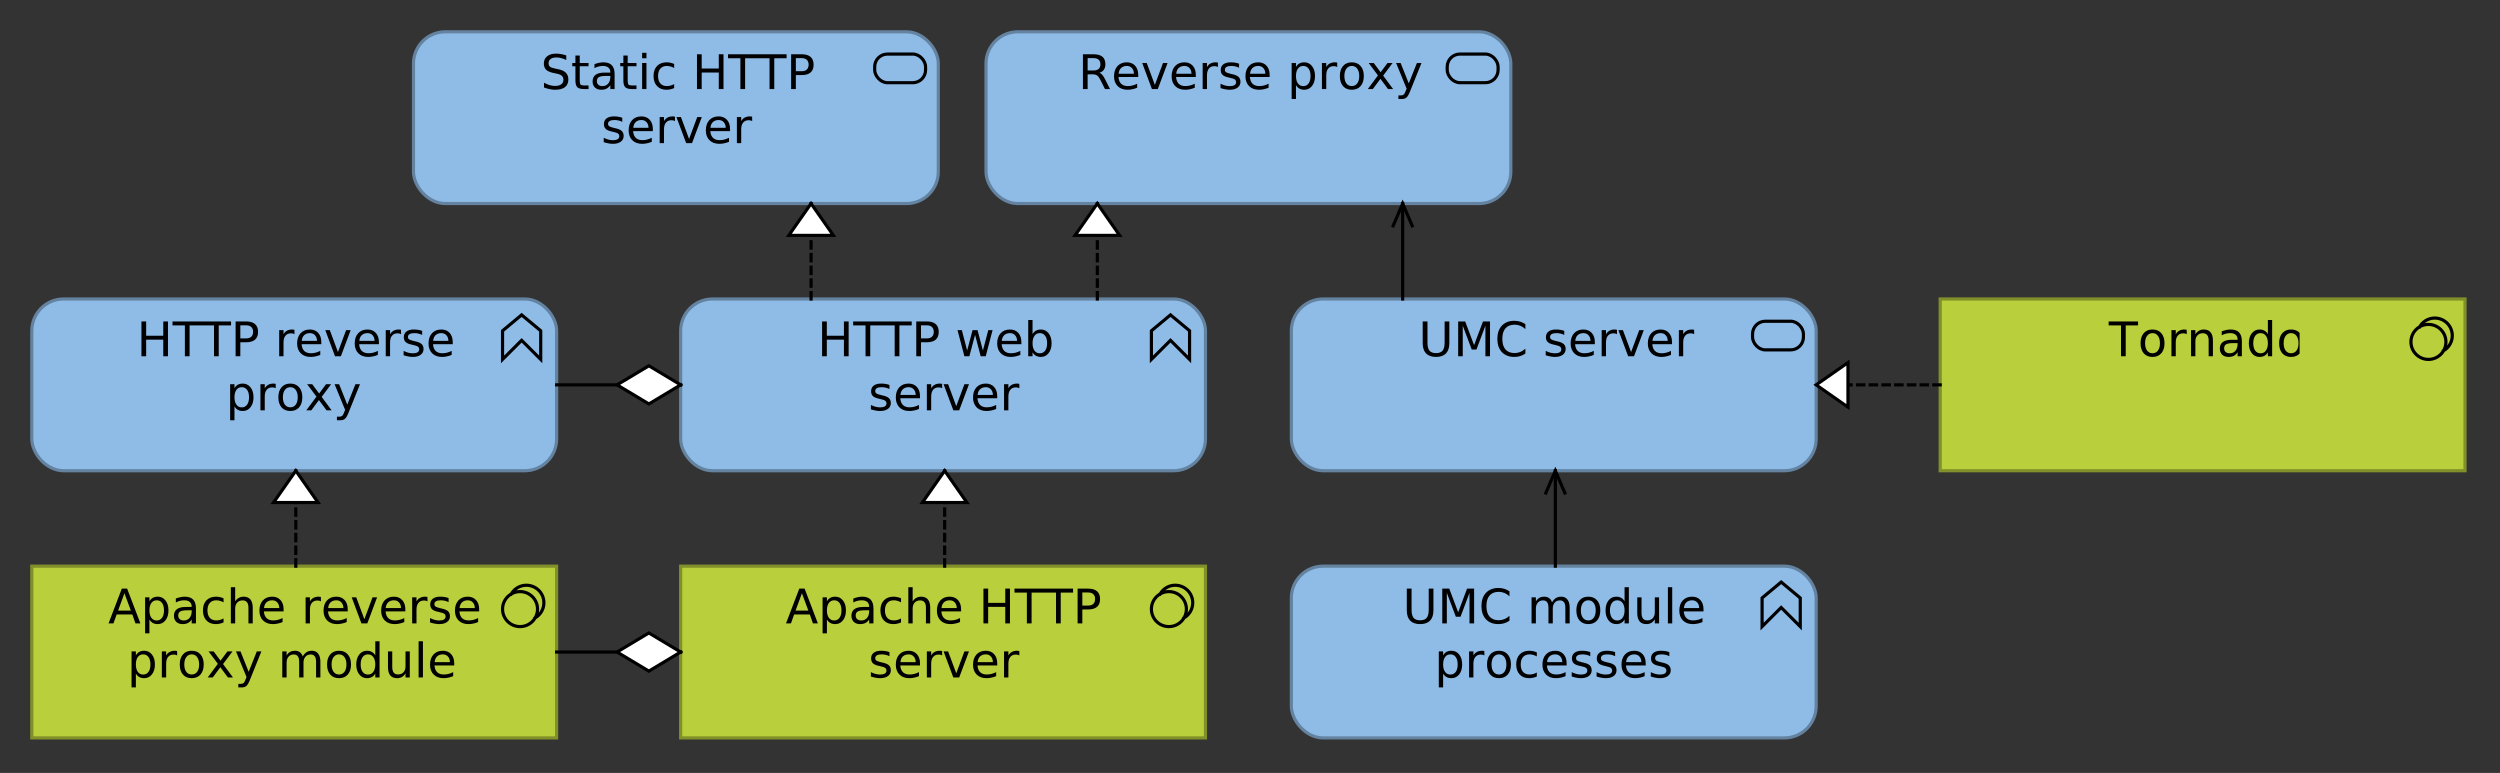 <?xml version="1.0" encoding="UTF-8"?>
<!DOCTYPE svg PUBLIC '-//W3C//DTD SVG 1.0//EN'
          'http://www.w3.org/TR/2001/REC-SVG-20010904/DTD/svg10.dtd'>
<svg fill-opacity="1" xmlns:xlink="http://www.w3.org/1999/xlink" color-rendering="auto" color-interpolation="auto" text-rendering="auto" stroke="black" stroke-linecap="square" stroke-miterlimit="10" shape-rendering="auto" stroke-opacity="1" fill="black" stroke-dasharray="none" font-weight="normal" stroke-width="1" viewBox="0 0 786 243" xmlns="http://www.w3.org/2000/svg" font-family="'Dialog'" font-style="normal" stroke-linejoin="miter" font-size="12px" stroke-dashoffset="0" image-rendering="auto"
><rect x="0" y="0" width="786" height="243" fill="#333333" stroke="none"/><!--Generated by Archi with Batik SVG Generator--><defs id="genericDefs"
  /><g
  ><defs id="defs1"
    ><clipPath clipPathUnits="userSpaceOnUse" id="clipPath1"
      ><path d="M309 9 L477 9 L477 66 L309 66 L309 9 Z"
      /></clipPath
      ><clipPath clipPathUnits="userSpaceOnUse" id="clipPath2"
      ><path d="M338 13 L448 13 L448 32 L338 32 L338 13 Z"
      /></clipPath
      ><clipPath clipPathUnits="userSpaceOnUse" id="clipPath3"
      ><path d="M213 93 L381 93 L381 150 L213 150 L213 93 Z"
      /></clipPath
      ><clipPath clipPathUnits="userSpaceOnUse" id="clipPath4"
      ><path d="M256 97 L337 97 L337 133 L256 133 L256 97 Z"
      /></clipPath
      ><clipPath clipPathUnits="userSpaceOnUse" id="clipPath5"
      ><path d="M9 93 L177 93 L177 150 L9 150 L9 93 Z"
      /></clipPath
      ><clipPath clipPathUnits="userSpaceOnUse" id="clipPath6"
      ><path d="M42 97 L143 97 L143 133 L42 133 L42 97 Z"
      /></clipPath
      ><clipPath clipPathUnits="userSpaceOnUse" id="clipPath7"
      ><path d="M129 9 L297 9 L297 66 L129 66 L129 9 Z"
      /></clipPath
      ><clipPath clipPathUnits="userSpaceOnUse" id="clipPath8"
      ><path d="M169 13 L257 13 L257 49 L169 49 L169 13 Z"
      /></clipPath
      ><clipPath clipPathUnits="userSpaceOnUse" id="clipPath9"
      ><path d="M213 177 L381 177 L381 234 L213 234 L213 177 Z"
      /></clipPath
      ><clipPath clipPathUnits="userSpaceOnUse" id="clipPath10"
      ><path d="M246 181 L347 181 L347 217 L246 217 L246 181 Z"
      /></clipPath
      ><clipPath clipPathUnits="userSpaceOnUse" id="clipPath11"
      ><path d="M9 177 L177 177 L177 234 L9 234 L9 177 Z"
      /></clipPath
      ><clipPath clipPathUnits="userSpaceOnUse" id="clipPath12"
      ><path d="M33 181 L152 181 L152 217 L33 217 L33 181 Z"
      /></clipPath
      ><clipPath clipPathUnits="userSpaceOnUse" id="clipPath13"
      ><path d="M405 93 L573 93 L573 150 L405 150 L405 93 Z"
      /></clipPath
      ><clipPath clipPathUnits="userSpaceOnUse" id="clipPath14"
      ><path d="M445 97 L533 97 L533 116 L445 116 L445 97 Z"
      /></clipPath
      ><clipPath clipPathUnits="userSpaceOnUse" id="clipPath15"
      ><path d="M405 177 L573 177 L573 234 L405 234 L405 177 Z"
      /></clipPath
      ><clipPath clipPathUnits="userSpaceOnUse" id="clipPath16"
      ><path d="M440 181 L538 181 L538 217 L440 217 L440 181 Z"
      /></clipPath
      ><clipPath clipPathUnits="userSpaceOnUse" id="clipPath17"
      ><path d="M609 93 L777 93 L777 150 L609 150 L609 93 Z"
      /></clipPath
      ><clipPath clipPathUnits="userSpaceOnUse" id="clipPath18"
      ><path d="M662 97 L723 97 L723 116 L662 116 L662 97 Z"
      /></clipPath
      ><clipPath clipPathUnits="userSpaceOnUse" id="clipPath19"
      ><path d="M326 52 L365 52 L365 106 L326 106 L326 52 Z"
      /></clipPath
      ><clipPath clipPathUnits="userSpaceOnUse" id="clipPath20"
      ><path d="M336 62 L355 62 L355 77 L336 77 L336 62 Z"
      /></clipPath
      ><clipPath clipPathUnits="userSpaceOnUse" id="clipPath21"
      ><path d="M426 52 L457 52 L457 106 L426 106 L426 52 Z"
      /></clipPath
      ><clipPath clipPathUnits="userSpaceOnUse" id="clipPath22"
      ><path d="M436 62 L447 62 L447 74 L436 74 L436 62 Z"
      /></clipPath
      ><clipPath clipPathUnits="userSpaceOnUse" id="clipPath23"
      ><path d="M164 103 L227 103 L227 140 L164 140 L164 103 Z"
      /></clipPath
      ><clipPath clipPathUnits="userSpaceOnUse" id="clipPath24"
      ><path d="M192 113 L217 113 L217 130 L192 130 L192 113 Z"
      /></clipPath
      ><clipPath clipPathUnits="userSpaceOnUse" id="clipPath25"
      ><path d="M236 52 L275 52 L275 106 L236 106 L236 52 Z"
      /></clipPath
      ><clipPath clipPathUnits="userSpaceOnUse" id="clipPath26"
      ><path d="M246 62 L265 62 L265 77 L246 77 L246 62 Z"
      /></clipPath
      ><clipPath clipPathUnits="userSpaceOnUse" id="clipPath27"
      ><path d="M278 136 L317 136 L317 190 L278 190 L278 136 Z"
      /></clipPath
      ><clipPath clipPathUnits="userSpaceOnUse" id="clipPath28"
      ><path d="M288 146 L307 146 L307 161 L288 161 L288 146 Z"
      /></clipPath
      ><clipPath clipPathUnits="userSpaceOnUse" id="clipPath29"
      ><path d="M74 136 L113 136 L113 190 L74 190 L74 136 Z"
      /></clipPath
      ><clipPath clipPathUnits="userSpaceOnUse" id="clipPath30"
      ><path d="M84 146 L103 146 L103 161 L84 161 L84 146 Z"
      /></clipPath
      ><clipPath clipPathUnits="userSpaceOnUse" id="clipPath31"
      ><path d="M164 187 L227 187 L227 224 L164 224 L164 187 Z"
      /></clipPath
      ><clipPath clipPathUnits="userSpaceOnUse" id="clipPath32"
      ><path d="M192 197 L217 197 L217 214 L192 214 L192 197 Z"
      /></clipPath
      ><clipPath clipPathUnits="userSpaceOnUse" id="clipPath33"
      ><path d="M474 136 L505 136 L505 190 L474 190 L474 136 Z"
      /></clipPath
      ><clipPath clipPathUnits="userSpaceOnUse" id="clipPath34"
      ><path d="M484 146 L495 146 L495 158 L484 158 L484 146 Z"
      /></clipPath
      ><clipPath clipPathUnits="userSpaceOnUse" id="clipPath35"
      ><path d="M559 102 L622 102 L622 141 L559 141 L559 102 Z"
      /></clipPath
      ><clipPath clipPathUnits="userSpaceOnUse" id="clipPath36"
      ><path d="M569 112 L584 112 L584 131 L569 131 L569 112 Z"
      /></clipPath
    ></defs
    ><g font-size="15px" fill="rgb(143,188,230)" text-rendering="optimizeLegibility" stroke-linejoin="round" stroke="rgb(143,188,230)" stroke-width="0" stroke-miterlimit="0"
    ><rect x="310" y="10" clip-path="url(#clipPath1)" width="165" rx="10" ry="10" height="54" stroke="none"
    /></g
    ><g fill="rgb(100,131,161)" text-rendering="optimizeLegibility" font-size="15px" stroke-linecap="butt" stroke="rgb(100,131,161)"
    ><rect x="310" y="10" clip-path="url(#clipPath1)" fill="none" width="165" rx="10" ry="10" height="54"
      /><rect x="455" y="17" clip-path="url(#clipPath1)" fill="none" width="16" rx="4" ry="4" height="9" stroke="black"
      /><path fill="black" d="M345.656 22.875 Q346.141 23.031 346.578 23.562 Q347.031 24.094 347.484 25.016 L348.984 28 L347.406 28 L346 25.188 Q345.453 24.094 344.938 23.734 Q344.438 23.375 343.562 23.375 L341.953 23.375 L341.953 28 L340.469 28 L340.469 17.062 L343.812 17.062 Q345.688 17.062 346.609 17.844 Q347.531 18.625 347.531 20.219 Q347.531 21.25 347.047 21.938 Q346.578 22.609 345.656 22.875 ZM341.953 18.281 L341.953 22.156 L343.812 22.156 Q344.875 22.156 345.422 21.672 Q345.969 21.172 345.969 20.219 Q345.969 19.25 345.422 18.766 Q344.875 18.281 343.812 18.281 L341.953 18.281 ZM357.86 23.562 L357.86 24.219 L351.657 24.219 Q351.75 25.609 352.5 26.344 Q353.25 27.062 354.579 27.062 Q355.36 27.062 356.079 26.875 Q356.813 26.688 357.532 26.312 L357.532 27.578 Q356.813 27.891 356.047 28.047 Q355.282 28.219 354.5 28.219 Q352.547 28.219 351.391 27.078 Q350.25 25.922 350.25 23.984 Q350.25 21.969 351.329 20.781 Q352.422 19.594 354.266 19.594 Q355.922 19.594 356.891 20.672 Q357.86 21.734 357.86 23.562 ZM356.5 23.172 Q356.485 22.062 355.875 21.406 Q355.282 20.734 354.282 20.734 Q353.157 20.734 352.469 21.375 Q351.797 22.016 351.704 23.172 L356.5 23.172 ZM359.104 19.797 L360.526 19.797 L363.088 26.688 L365.651 19.797 L367.088 19.797 L364.01 28 L362.166 28 L359.104 19.797 ZM375.965 23.562 L375.965 24.219 L369.762 24.219 Q369.856 25.609 370.606 26.344 Q371.356 27.062 372.684 27.062 Q373.465 27.062 374.184 26.875 Q374.918 26.688 375.637 26.312 L375.637 27.578 Q374.918 27.891 374.153 28.047 Q373.387 28.219 372.606 28.219 Q370.653 28.219 369.497 27.078 Q368.356 25.922 368.356 23.984 Q368.356 21.969 369.434 20.781 Q370.528 19.594 372.372 19.594 Q374.028 19.594 374.997 20.672 Q375.965 21.734 375.965 23.562 ZM374.606 23.172 Q374.59 22.062 373.981 21.406 Q373.387 20.734 372.387 20.734 Q371.262 20.734 370.575 21.375 Q369.903 22.016 369.809 23.172 L374.606 23.172 ZM382.928 21.062 Q382.694 20.922 382.428 20.859 Q382.163 20.797 381.834 20.797 Q380.694 20.797 380.084 21.547 Q379.475 22.281 379.475 23.672 L379.475 28 L378.116 28 L378.116 19.797 L379.475 19.797 L379.475 21.078 Q379.897 20.328 380.569 19.969 Q381.256 19.594 382.241 19.594 Q382.381 19.594 382.538 19.625 Q382.709 19.641 382.913 19.672 L382.928 21.062 ZM389.564 20.031 L389.564 21.312 Q389.002 21.016 388.377 20.875 Q387.767 20.734 387.111 20.734 Q386.095 20.734 385.595 21.047 Q385.095 21.344 385.095 21.953 Q385.095 22.422 385.455 22.688 Q385.814 22.953 386.908 23.203 L387.361 23.312 Q388.798 23.609 389.392 24.172 Q390.002 24.734 390.002 25.734 Q390.002 26.875 389.095 27.547 Q388.205 28.219 386.611 28.219 Q385.955 28.219 385.236 28.078 Q384.533 27.953 383.736 27.703 L383.736 26.312 Q384.486 26.703 385.205 26.891 Q385.939 27.078 386.642 27.078 Q387.595 27.078 388.111 26.766 Q388.627 26.438 388.627 25.844 Q388.627 25.297 388.252 25 Q387.877 24.703 386.627 24.438 L386.158 24.328 Q384.908 24.062 384.345 23.516 Q383.798 22.969 383.798 22.016 Q383.798 20.859 384.611 20.234 Q385.439 19.594 386.939 19.594 Q387.689 19.594 388.345 19.703 Q389.017 19.812 389.564 20.031 ZM399.176 23.562 L399.176 24.219 L392.973 24.219 Q393.066 25.609 393.816 26.344 Q394.566 27.062 395.894 27.062 Q396.676 27.062 397.394 26.875 Q398.129 26.688 398.848 26.312 L398.848 27.578 Q398.129 27.891 397.363 28.047 Q396.598 28.219 395.816 28.219 Q393.863 28.219 392.707 27.078 Q391.566 25.922 391.566 23.984 Q391.566 21.969 392.644 20.781 Q393.738 19.594 395.582 19.594 Q397.238 19.594 398.207 20.672 Q399.176 21.734 399.176 23.562 ZM397.816 23.172 Q397.801 22.062 397.191 21.406 Q396.598 20.734 395.598 20.734 Q394.473 20.734 393.785 21.375 Q393.113 22.016 393.019 23.172 L397.816 23.172 ZM407.454 26.766 L407.454 31.125 L406.094 31.125 L406.094 19.797 L407.454 19.797 L407.454 21.047 Q407.875 20.312 408.516 19.953 Q409.172 19.594 410.079 19.594 Q411.563 19.594 412.5 20.781 Q413.438 21.969 413.438 23.906 Q413.438 25.844 412.5 27.031 Q411.563 28.219 410.079 28.219 Q409.172 28.219 408.516 27.859 Q407.875 27.5 407.454 26.766 ZM412.032 23.906 Q412.032 22.422 411.422 21.578 Q410.813 20.734 409.75 20.734 Q408.672 20.734 408.063 21.578 Q407.454 22.422 407.454 23.906 Q407.454 25.391 408.063 26.234 Q408.672 27.078 409.75 27.078 Q410.813 27.078 411.422 26.234 Q412.032 25.391 412.032 23.906 ZM420.428 21.062 Q420.194 20.922 419.928 20.859 Q419.663 20.797 419.334 20.797 Q418.194 20.797 417.584 21.547 Q416.975 22.281 416.975 23.672 L416.975 28 L415.616 28 L415.616 19.797 L416.975 19.797 L416.975 21.078 Q417.397 20.328 418.069 19.969 Q418.756 19.594 419.741 19.594 Q419.881 19.594 420.038 19.625 Q420.209 19.641 420.413 19.672 L420.428 21.062 ZM425.017 20.734 Q423.939 20.734 423.298 21.594 Q422.673 22.438 422.673 23.906 Q422.673 25.375 423.298 26.219 Q423.923 27.062 425.017 27.062 Q426.095 27.062 426.72 26.219 Q427.345 25.375 427.345 23.906 Q427.345 22.453 426.72 21.594 Q426.095 20.734 425.017 20.734 ZM425.017 19.594 Q426.767 19.594 427.767 20.75 Q428.783 21.891 428.783 23.906 Q428.783 25.922 427.767 27.078 Q426.767 28.219 425.017 28.219 Q423.252 28.219 422.252 27.078 Q421.252 25.922 421.252 23.906 Q421.252 21.891 422.252 20.75 Q423.252 19.594 425.017 19.594 ZM437.835 19.797 L434.866 23.781 L437.991 28 L436.397 28 L434.007 24.781 L431.616 28 L430.038 28 L433.226 23.703 L430.304 19.797 L431.897 19.797 L434.069 22.719 L436.241 19.797 L437.835 19.797 ZM443.306 28.766 Q442.728 30.234 442.181 30.672 Q441.649 31.125 440.743 31.125 L439.665 31.125 L439.665 30 L440.462 30 Q441.009 30 441.321 29.734 Q441.634 29.469 441.993 28.484 L442.243 27.875 L438.931 19.797 L440.353 19.797 L442.915 26.219 L445.478 19.797 L446.915 19.797 L443.306 28.766 Z" clip-path="url(#clipPath2)" stroke="none"
      /><rect x="214" y="94" clip-path="url(#clipPath3)" fill="rgb(143,188,230)" width="165" rx="10" ry="10" height="54" stroke="none"
      /><rect x="214" y="94" clip-path="url(#clipPath3)" fill="none" width="165" rx="10" ry="10" height="54"
      /><polygon fill="none" clip-path="url(#clipPath3)" points=" 362 113 362 104 368 99 374 104 374 113 368 107" stroke="black"
      /><path fill="black" d="M258.469 101.062 L259.953 101.062 L259.953 105.547 L265.328 105.547 L265.328 101.062 L266.812 101.062 L266.812 112 L265.328 112 L265.328 106.797 L259.953 106.797 L259.953 112 L258.469 112 L258.469 101.062 ZM268.232 101.062 L277.482 101.062 L277.482 102.312 L273.607 102.312 L273.607 112 L272.123 112 L272.123 102.312 L268.232 102.312 L268.232 101.062 ZM277.395 101.062 L286.645 101.062 L286.645 102.312 L282.77 102.312 L282.77 112 L281.286 112 L281.286 102.312 L277.395 102.312 L277.395 101.062 ZM289.558 102.281 L289.558 106.391 L291.417 106.391 Q292.448 106.391 293.011 105.859 Q293.573 105.312 293.573 104.328 Q293.573 103.344 293.011 102.812 Q292.448 102.281 291.417 102.281 L289.558 102.281 ZM288.073 101.062 L291.417 101.062 Q293.261 101.062 294.198 101.906 Q295.136 102.734 295.136 104.328 Q295.136 105.953 294.198 106.781 Q293.261 107.609 291.417 107.609 L289.558 107.609 L289.558 112 L288.073 112 L288.073 101.062 ZM301.043 103.797 L302.402 103.797 L304.074 110.203 L305.762 103.797 L307.34 103.797 L309.027 110.203 L310.715 103.797 L312.059 103.797 L309.918 112 L308.324 112 L306.559 105.281 L304.777 112 L303.199 112 L301.043 103.797 ZM321.123 107.562 L321.123 108.219 L314.92 108.219 Q315.014 109.609 315.764 110.344 Q316.514 111.062 317.842 111.062 Q318.623 111.062 319.342 110.875 Q320.077 110.688 320.795 110.312 L320.795 111.578 Q320.077 111.891 319.311 112.047 Q318.545 112.219 317.764 112.219 Q315.811 112.219 314.655 111.078 Q313.514 109.922 313.514 107.984 Q313.514 105.969 314.592 104.781 Q315.686 103.594 317.53 103.594 Q319.186 103.594 320.155 104.672 Q321.123 105.734 321.123 107.562 ZM319.764 107.172 Q319.748 106.062 319.139 105.406 Q318.545 104.734 317.545 104.734 Q316.42 104.734 315.733 105.375 Q315.061 106.016 314.967 107.172 L319.764 107.172 ZM329.211 107.906 Q329.211 106.422 328.602 105.578 Q327.993 104.734 326.93 104.734 Q325.852 104.734 325.243 105.578 Q324.633 106.422 324.633 107.906 Q324.633 109.391 325.243 110.234 Q325.852 111.078 326.93 111.078 Q327.993 111.078 328.602 110.234 Q329.211 109.391 329.211 107.906 ZM324.633 105.047 Q325.055 104.312 325.696 103.953 Q326.352 103.594 327.258 103.594 Q328.743 103.594 329.68 104.781 Q330.618 105.969 330.618 107.906 Q330.618 109.844 329.68 111.031 Q328.743 112.219 327.258 112.219 Q326.352 112.219 325.696 111.859 Q325.055 111.5 324.633 110.766 L324.633 112 L323.274 112 L323.274 100.609 L324.633 100.609 L324.633 105.047 Z" clip-path="url(#clipPath4)" stroke="none"
      /><path fill="black" d="M279.641 121.031 L279.641 122.312 Q279.078 122.016 278.453 121.875 Q277.844 121.734 277.188 121.734 Q276.172 121.734 275.672 122.047 Q275.172 122.344 275.172 122.953 Q275.172 123.422 275.531 123.688 Q275.891 123.953 276.984 124.203 L277.438 124.312 Q278.875 124.609 279.469 125.172 Q280.078 125.734 280.078 126.734 Q280.078 127.875 279.172 128.547 Q278.281 129.219 276.688 129.219 Q276.031 129.219 275.312 129.078 Q274.609 128.953 273.812 128.703 L273.812 127.312 Q274.562 127.703 275.281 127.891 Q276.016 128.078 276.719 128.078 Q277.672 128.078 278.188 127.766 Q278.703 127.438 278.703 126.844 Q278.703 126.297 278.328 126 Q277.953 125.703 276.703 125.438 L276.234 125.328 Q274.984 125.062 274.422 124.516 Q273.875 123.969 273.875 123.016 Q273.875 121.859 274.688 121.234 Q275.516 120.594 277.016 120.594 Q277.766 120.594 278.422 120.703 Q279.094 120.812 279.641 121.031 ZM289.252 124.562 L289.252 125.219 L283.049 125.219 Q283.143 126.609 283.893 127.344 Q284.643 128.062 285.971 128.062 Q286.752 128.062 287.471 127.875 Q288.206 127.688 288.924 127.312 L288.924 128.578 Q288.206 128.891 287.44 129.047 Q286.674 129.219 285.893 129.219 Q283.94 129.219 282.784 128.078 Q281.643 126.922 281.643 124.984 Q281.643 122.969 282.721 121.781 Q283.815 120.594 285.659 120.594 Q287.315 120.594 288.284 121.672 Q289.252 122.734 289.252 124.562 ZM287.893 124.172 Q287.877 123.062 287.268 122.406 Q286.674 121.734 285.674 121.734 Q284.549 121.734 283.862 122.375 Q283.19 123.016 283.096 124.172 L287.893 124.172 ZM296.215 122.062 Q295.981 121.922 295.715 121.859 Q295.45 121.797 295.122 121.797 Q293.981 121.797 293.372 122.547 Q292.762 123.281 292.762 124.672 L292.762 129 L291.403 129 L291.403 120.797 L292.762 120.797 L292.762 122.078 Q293.184 121.328 293.856 120.969 Q294.543 120.594 295.528 120.594 Q295.668 120.594 295.825 120.625 Q295.997 120.641 296.2 120.672 L296.215 122.062 ZM296.664 120.797 L298.085 120.797 L300.648 127.688 L303.21 120.797 L304.648 120.797 L301.57 129 L299.726 129 L296.664 120.797 ZM313.525 124.562 L313.525 125.219 L307.322 125.219 Q307.416 126.609 308.166 127.344 Q308.916 128.062 310.244 128.062 Q311.025 128.062 311.744 127.875 Q312.478 127.688 313.197 127.312 L313.197 128.578 Q312.478 128.891 311.712 129.047 Q310.947 129.219 310.166 129.219 Q308.212 129.219 307.056 128.078 Q305.916 126.922 305.916 124.984 Q305.916 122.969 306.994 121.781 Q308.087 120.594 309.931 120.594 Q311.587 120.594 312.556 121.672 Q313.525 122.734 313.525 124.562 ZM312.166 124.172 Q312.15 123.062 311.541 122.406 Q310.947 121.734 309.947 121.734 Q308.822 121.734 308.134 122.375 Q307.462 123.016 307.369 124.172 L312.166 124.172 ZM320.488 122.062 Q320.253 121.922 319.988 121.859 Q319.722 121.797 319.394 121.797 Q318.253 121.797 317.644 122.547 Q317.035 123.281 317.035 124.672 L317.035 129 L315.675 129 L315.675 120.797 L317.035 120.797 L317.035 122.078 Q317.457 121.328 318.128 120.969 Q318.816 120.594 319.8 120.594 Q319.941 120.594 320.097 120.625 Q320.269 120.641 320.472 120.672 L320.488 122.062 Z" clip-path="url(#clipPath4)" stroke="none"
      /><rect x="10" y="94" clip-path="url(#clipPath5)" fill="rgb(143,188,230)" width="165" rx="10" ry="10" height="54" stroke="none"
      /><rect x="10" y="94" clip-path="url(#clipPath5)" fill="none" width="165" rx="10" ry="10" height="54"
      /><polygon fill="none" clip-path="url(#clipPath5)" points=" 158 113 158 104 164 99 170 104 170 113 164 107" stroke="black"
      /><path fill="black" d="M44.469 101.062 L45.953 101.062 L45.953 105.547 L51.328 105.547 L51.328 101.062 L52.812 101.062 L52.812 112 L51.328 112 L51.328 106.797 L45.953 106.797 L45.953 112 L44.469 112 L44.469 101.062 ZM54.232 101.062 L63.482 101.062 L63.482 102.312 L59.607 102.312 L59.607 112 L58.123 112 L58.123 102.312 L54.232 102.312 L54.232 101.062 ZM63.395 101.062 L72.645 101.062 L72.645 102.312 L68.77 102.312 L68.77 112 L67.286 112 L67.286 102.312 L63.395 102.312 L63.395 101.062 ZM75.558 102.281 L75.558 106.391 L77.417 106.391 Q78.448 106.391 79.011 105.859 Q79.573 105.312 79.573 104.328 Q79.573 103.344 79.011 102.812 Q78.448 102.281 77.417 102.281 L75.558 102.281 ZM74.073 101.062 L77.417 101.062 Q79.261 101.062 80.198 101.906 Q81.136 102.734 81.136 104.328 Q81.136 105.953 80.198 106.781 Q79.261 107.609 77.417 107.609 L75.558 107.609 L75.558 112 L74.073 112 L74.073 101.062 ZM92.59 105.062 Q92.356 104.922 92.09 104.859 Q91.824 104.797 91.496 104.797 Q90.356 104.797 89.746 105.547 Q89.137 106.281 89.137 107.672 L89.137 112 L87.777 112 L87.777 103.797 L89.137 103.797 L89.137 105.078 Q89.559 104.328 90.231 103.969 Q90.918 103.594 91.902 103.594 Q92.043 103.594 92.199 103.625 Q92.371 103.641 92.574 103.672 L92.59 105.062 ZM101.022 107.562 L101.022 108.219 L94.819 108.219 Q94.913 109.609 95.663 110.344 Q96.413 111.062 97.741 111.062 Q98.522 111.062 99.241 110.875 Q99.976 110.688 100.694 110.312 L100.694 111.578 Q99.976 111.891 99.21 112.047 Q98.444 112.219 97.663 112.219 Q95.71 112.219 94.554 111.078 Q93.413 109.922 93.413 107.984 Q93.413 105.969 94.491 104.781 Q95.585 103.594 97.429 103.594 Q99.085 103.594 100.054 104.672 Q101.022 105.734 101.022 107.562 ZM99.663 107.172 Q99.647 106.062 99.038 105.406 Q98.444 104.734 97.444 104.734 Q96.319 104.734 95.632 105.375 Q94.96 106.016 94.866 107.172 L99.663 107.172 ZM102.267 103.797 L103.689 103.797 L106.251 110.688 L108.814 103.797 L110.251 103.797 L107.173 112 L105.329 112 L102.267 103.797 ZM119.128 107.562 L119.128 108.219 L112.925 108.219 Q113.019 109.609 113.769 110.344 Q114.519 111.062 115.847 111.062 Q116.628 111.062 117.347 110.875 Q118.081 110.688 118.8 110.312 L118.8 111.578 Q118.081 111.891 117.315 112.047 Q116.55 112.219 115.769 112.219 Q113.815 112.219 112.659 111.078 Q111.519 109.922 111.519 107.984 Q111.519 105.969 112.597 104.781 Q113.69 103.594 115.534 103.594 Q117.19 103.594 118.159 104.672 Q119.128 105.734 119.128 107.562 ZM117.769 107.172 Q117.753 106.062 117.144 105.406 Q116.55 104.734 115.55 104.734 Q114.425 104.734 113.737 105.375 Q113.065 106.016 112.972 107.172 L117.769 107.172 ZM126.091 105.062 Q125.856 104.922 125.591 104.859 Q125.325 104.797 124.997 104.797 Q123.856 104.797 123.247 105.547 Q122.638 106.281 122.638 107.672 L122.638 112 L121.278 112 L121.278 103.797 L122.638 103.797 L122.638 105.078 Q123.06 104.328 123.731 103.969 Q124.419 103.594 125.403 103.594 Q125.544 103.594 125.7 103.625 Q125.872 103.641 126.075 103.672 L126.091 105.062 ZM132.727 104.031 L132.727 105.312 Q132.164 105.016 131.539 104.875 Q130.93 104.734 130.273 104.734 Q129.258 104.734 128.758 105.047 Q128.258 105.344 128.258 105.953 Q128.258 106.422 128.617 106.688 Q128.977 106.953 130.07 107.203 L130.523 107.312 Q131.961 107.609 132.555 108.172 Q133.164 108.734 133.164 109.734 Q133.164 110.875 132.258 111.547 Q131.367 112.219 129.773 112.219 Q129.117 112.219 128.398 112.078 Q127.695 111.953 126.898 111.703 L126.898 110.312 Q127.648 110.703 128.367 110.891 Q129.102 111.078 129.805 111.078 Q130.758 111.078 131.273 110.766 Q131.789 110.438 131.789 109.844 Q131.789 109.297 131.414 109 Q131.039 108.703 129.789 108.438 L129.32 108.328 Q128.07 108.062 127.508 107.516 Q126.961 106.969 126.961 106.016 Q126.961 104.859 127.773 104.234 Q128.602 103.594 130.102 103.594 Q130.852 103.594 131.508 103.703 Q132.18 103.812 132.727 104.031 ZM142.338 107.562 L142.338 108.219 L136.135 108.219 Q136.229 109.609 136.979 110.344 Q137.729 111.062 139.057 111.062 Q139.838 111.062 140.557 110.875 Q141.292 110.688 142.01 110.312 L142.01 111.578 Q141.292 111.891 140.526 112.047 Q139.76 112.219 138.979 112.219 Q137.026 112.219 135.87 111.078 Q134.729 109.922 134.729 107.984 Q134.729 105.969 135.807 104.781 Q136.901 103.594 138.745 103.594 Q140.401 103.594 141.37 104.672 Q142.338 105.734 142.338 107.562 ZM140.979 107.172 Q140.963 106.062 140.354 105.406 Q139.76 104.734 138.76 104.734 Q137.635 104.734 136.948 105.375 Q136.276 106.016 136.182 107.172 L140.979 107.172 Z" clip-path="url(#clipPath6)" stroke="none"
      /><path fill="black" d="M73.719 127.766 L73.719 132.125 L72.359 132.125 L72.359 120.797 L73.719 120.797 L73.719 122.047 Q74.141 121.312 74.781 120.953 Q75.438 120.594 76.344 120.594 Q77.828 120.594 78.766 121.781 Q79.703 122.969 79.703 124.906 Q79.703 126.844 78.766 128.031 Q77.828 129.219 76.344 129.219 Q75.438 129.219 74.781 128.859 Q74.141 128.5 73.719 127.766 ZM78.297 124.906 Q78.297 123.422 77.688 122.578 Q77.078 121.734 76.016 121.734 Q74.938 121.734 74.328 122.578 Q73.719 123.422 73.719 124.906 Q73.719 126.391 74.328 127.234 Q74.938 128.078 76.016 128.078 Q77.078 128.078 77.688 127.234 Q78.297 126.391 78.297 124.906 ZM86.693 122.062 Q86.459 121.922 86.193 121.859 Q85.928 121.797 85.6 121.797 Q84.459 121.797 83.85 122.547 Q83.24 123.281 83.24 124.672 L83.24 129 L81.881 129 L81.881 120.797 L83.24 120.797 L83.24 122.078 Q83.662 121.328 84.334 120.969 Q85.022 120.594 86.006 120.594 Q86.147 120.594 86.303 120.625 Q86.475 120.641 86.678 120.672 L86.693 122.062 ZM91.282 121.734 Q90.204 121.734 89.564 122.594 Q88.939 123.438 88.939 124.906 Q88.939 126.375 89.564 127.219 Q90.189 128.062 91.282 128.062 Q92.36 128.062 92.985 127.219 Q93.61 126.375 93.61 124.906 Q93.61 123.453 92.985 122.594 Q92.36 121.734 91.282 121.734 ZM91.282 120.594 Q93.032 120.594 94.032 121.75 Q95.048 122.891 95.048 124.906 Q95.048 126.922 94.032 128.078 Q93.032 129.219 91.282 129.219 Q89.517 129.219 88.517 128.078 Q87.517 126.922 87.517 124.906 Q87.517 122.891 88.517 121.75 Q89.517 120.594 91.282 120.594 ZM104.1 120.797 L101.131 124.781 L104.256 129 L102.663 129 L100.272 125.781 L97.881 129 L96.303 129 L99.491 124.703 L96.569 120.797 L98.163 120.797 L100.335 123.719 L102.506 120.797 L104.1 120.797 ZM109.571 129.766 Q108.993 131.234 108.446 131.672 Q107.915 132.125 107.008 132.125 L105.93 132.125 L105.93 131 L106.727 131 Q107.274 131 107.586 130.734 Q107.899 130.469 108.258 129.484 L108.508 128.875 L105.196 120.797 L106.618 120.797 L109.18 127.219 L111.743 120.797 L113.18 120.797 L109.571 129.766 Z" clip-path="url(#clipPath6)" stroke="none"
      /><rect x="130" y="10" clip-path="url(#clipPath7)" fill="rgb(143,188,230)" width="165" rx="10" ry="10" height="54" stroke="none"
      /><rect x="130" y="10" clip-path="url(#clipPath7)" fill="none" width="165" rx="10" ry="10" height="54"
      /><rect x="275" y="17" clip-path="url(#clipPath7)" fill="none" width="16" rx="4" ry="4" height="9" stroke="black"
      /><path fill="black" d="M178.031 17.422 L178.031 18.859 Q177.188 18.469 176.438 18.266 Q175.688 18.062 175 18.062 Q173.781 18.062 173.125 18.531 Q172.469 19 172.469 19.875 Q172.469 20.594 172.906 20.969 Q173.344 21.328 174.562 21.562 L175.453 21.75 Q177.109 22.062 177.891 22.859 Q178.688 23.656 178.688 24.984 Q178.688 26.578 177.625 27.406 Q176.562 28.219 174.5 28.219 Q173.719 28.219 172.844 28.031 Q171.969 27.859 171.031 27.516 L171.031 26 Q171.938 26.5 172.797 26.766 Q173.656 27.016 174.5 27.016 Q175.766 27.016 176.453 26.516 Q177.141 26.016 177.141 25.094 Q177.141 24.281 176.641 23.828 Q176.156 23.375 175.031 23.156 L174.125 22.969 Q172.469 22.641 171.719 21.938 Q170.984 21.234 170.984 19.984 Q170.984 18.531 172 17.703 Q173.031 16.859 174.828 16.859 Q175.594 16.859 176.391 17 Q177.188 17.141 178.031 17.422 ZM182.272 17.469 L182.272 19.797 L185.037 19.797 L185.037 20.844 L182.272 20.844 L182.272 25.297 Q182.272 26.297 182.537 26.594 Q182.818 26.875 183.662 26.875 L185.037 26.875 L185.037 28 L183.662 28 Q182.1 28 181.506 27.422 Q180.912 26.828 180.912 25.297 L180.912 20.844 L179.928 20.844 L179.928 19.797 L180.912 19.797 L180.912 17.469 L182.272 17.469 ZM190.543 23.875 Q188.918 23.875 188.278 24.25 Q187.653 24.625 187.653 25.531 Q187.653 26.234 188.122 26.656 Q188.59 27.078 189.403 27.078 Q190.528 27.078 191.2 26.297 Q191.887 25.5 191.887 24.172 L191.887 23.875 L190.543 23.875 ZM193.231 23.312 L193.231 28 L191.887 28 L191.887 26.75 Q191.418 27.5 190.731 27.859 Q190.043 28.219 189.043 28.219 Q187.793 28.219 187.043 27.516 Q186.309 26.797 186.309 25.609 Q186.309 24.234 187.231 23.531 Q188.153 22.828 189.997 22.828 L191.887 22.828 L191.887 22.688 Q191.887 21.766 191.278 21.25 Q190.668 20.734 189.559 20.734 Q188.856 20.734 188.184 20.906 Q187.512 21.078 186.903 21.422 L186.903 20.172 Q187.637 19.891 188.34 19.75 Q189.043 19.594 189.7 19.594 Q191.481 19.594 192.356 20.516 Q193.231 21.438 193.231 23.312 ZM197.345 17.469 L197.345 19.797 L200.11 19.797 L200.11 20.844 L197.345 20.844 L197.345 25.297 Q197.345 26.297 197.61 26.594 Q197.892 26.875 198.735 26.875 L200.11 26.875 L200.11 28 L198.735 28 Q197.173 28 196.579 27.422 Q195.985 26.828 195.985 25.297 L195.985 20.844 L195.001 20.844 L195.001 19.797 L195.985 19.797 L195.985 17.469 L197.345 17.469 ZM201.882 19.797 L203.242 19.797 L203.242 28 L201.882 28 L201.882 19.797 ZM201.882 16.609 L203.242 16.609 L203.242 18.312 L201.882 18.312 L201.882 16.609 ZM211.956 20.109 L211.956 21.375 Q211.394 21.062 210.815 20.906 Q210.237 20.734 209.659 20.734 Q208.347 20.734 207.612 21.578 Q206.894 22.406 206.894 23.906 Q206.894 25.406 207.612 26.234 Q208.347 27.062 209.659 27.062 Q210.237 27.062 210.815 26.906 Q211.394 26.75 211.956 26.438 L211.956 27.688 Q211.394 27.953 210.784 28.078 Q210.19 28.219 209.503 28.219 Q207.659 28.219 206.565 27.062 Q205.472 25.891 205.472 23.906 Q205.472 21.906 206.565 20.75 Q207.675 19.594 209.597 19.594 Q210.222 19.594 210.815 19.734 Q211.409 19.859 211.956 20.109 ZM219.127 17.062 L220.612 17.062 L220.612 21.547 L225.987 21.547 L225.987 17.062 L227.471 17.062 L227.471 28 L225.987 28 L225.987 22.797 L220.612 22.797 L220.612 28 L219.127 28 L219.127 17.062 ZM228.891 17.062 L238.141 17.062 L238.141 18.312 L234.266 18.312 L234.266 28 L232.782 28 L232.782 18.312 L228.891 18.312 L228.891 17.062 ZM238.054 17.062 L247.304 17.062 L247.304 18.312 L243.429 18.312 L243.429 28 L241.944 28 L241.944 18.312 L238.054 18.312 L238.054 17.062 ZM250.216 18.281 L250.216 22.391 L252.076 22.391 Q253.107 22.391 253.669 21.859 Q254.232 21.312 254.232 20.328 Q254.232 19.344 253.669 18.812 Q253.107 18.281 252.076 18.281 L250.216 18.281 ZM248.732 17.062 L252.076 17.062 Q253.919 17.062 254.857 17.906 Q255.794 18.734 255.794 20.328 Q255.794 21.953 254.857 22.781 Q253.919 23.609 252.076 23.609 L250.216 23.609 L250.216 28 L248.732 28 L248.732 17.062 Z" clip-path="url(#clipPath8)" stroke="none"
      /><path fill="black" d="M195.641 37.031 L195.641 38.312 Q195.078 38.016 194.453 37.875 Q193.844 37.734 193.188 37.734 Q192.172 37.734 191.672 38.047 Q191.172 38.344 191.172 38.953 Q191.172 39.422 191.531 39.688 Q191.891 39.953 192.984 40.203 L193.438 40.312 Q194.875 40.609 195.469 41.172 Q196.078 41.734 196.078 42.734 Q196.078 43.875 195.172 44.547 Q194.281 45.219 192.688 45.219 Q192.031 45.219 191.312 45.078 Q190.609 44.953 189.812 44.703 L189.812 43.312 Q190.562 43.703 191.281 43.891 Q192.016 44.078 192.719 44.078 Q193.672 44.078 194.188 43.766 Q194.703 43.438 194.703 42.844 Q194.703 42.297 194.328 42 Q193.953 41.703 192.703 41.438 L192.234 41.328 Q190.984 41.062 190.422 40.516 Q189.875 39.969 189.875 39.016 Q189.875 37.859 190.688 37.234 Q191.516 36.594 193.016 36.594 Q193.766 36.594 194.422 36.703 Q195.094 36.812 195.641 37.031 ZM205.252 40.562 L205.252 41.219 L199.049 41.219 Q199.143 42.609 199.893 43.344 Q200.643 44.062 201.971 44.062 Q202.752 44.062 203.471 43.875 Q204.206 43.688 204.924 43.312 L204.924 44.578 Q204.206 44.891 203.44 45.047 Q202.674 45.219 201.893 45.219 Q199.94 45.219 198.784 44.078 Q197.643 42.922 197.643 40.984 Q197.643 38.969 198.721 37.781 Q199.815 36.594 201.659 36.594 Q203.315 36.594 204.284 37.672 Q205.252 38.734 205.252 40.562 ZM203.893 40.172 Q203.877 39.062 203.268 38.406 Q202.674 37.734 201.674 37.734 Q200.549 37.734 199.862 38.375 Q199.19 39.016 199.096 40.172 L203.893 40.172 ZM212.215 38.062 Q211.981 37.922 211.715 37.859 Q211.45 37.797 211.122 37.797 Q209.981 37.797 209.372 38.547 Q208.762 39.281 208.762 40.672 L208.762 45 L207.403 45 L207.403 36.797 L208.762 36.797 L208.762 38.078 Q209.184 37.328 209.856 36.969 Q210.543 36.594 211.528 36.594 Q211.668 36.594 211.825 36.625 Q211.997 36.641 212.2 36.672 L212.215 38.062 ZM212.664 36.797 L214.085 36.797 L216.648 43.688 L219.21 36.797 L220.648 36.797 L217.57 45 L215.726 45 L212.664 36.797 ZM229.525 40.562 L229.525 41.219 L223.322 41.219 Q223.416 42.609 224.166 43.344 Q224.916 44.062 226.244 44.062 Q227.025 44.062 227.744 43.875 Q228.478 43.688 229.197 43.312 L229.197 44.578 Q228.478 44.891 227.712 45.047 Q226.947 45.219 226.166 45.219 Q224.212 45.219 223.056 44.078 Q221.916 42.922 221.916 40.984 Q221.916 38.969 222.994 37.781 Q224.087 36.594 225.931 36.594 Q227.587 36.594 228.556 37.672 Q229.525 38.734 229.525 40.562 ZM228.166 40.172 Q228.15 39.062 227.541 38.406 Q226.947 37.734 225.947 37.734 Q224.822 37.734 224.134 38.375 Q223.462 39.016 223.369 40.172 L228.166 40.172 ZM236.488 38.062 Q236.253 37.922 235.988 37.859 Q235.722 37.797 235.394 37.797 Q234.253 37.797 233.644 38.547 Q233.035 39.281 233.035 40.672 L233.035 45 L231.675 45 L231.675 36.797 L233.035 36.797 L233.035 38.078 Q233.457 37.328 234.128 36.969 Q234.816 36.594 235.8 36.594 Q235.941 36.594 236.097 36.625 Q236.269 36.641 236.472 36.672 L236.488 38.062 Z" clip-path="url(#clipPath8)" stroke="none"
      /><rect x="214" y="178" clip-path="url(#clipPath9)" fill="rgb(185,207,59)" width="165" height="54" stroke="none"
      /><rect x="214" y="178" clip-path="url(#clipPath9)" fill="none" width="165" height="54" stroke="rgb(129,144,41)"
      /><path fill="none" d="M367.5 186 C364.461 186 362 188.461 362 191.5 C362 194.539 364.461 197 367.5 197 C370.539 197 373 194.539 373 191.5 C373 188.461 370.539 186 367.5 186 ZM372.25 194.262 C373.731 193.406 374.731 191.914 374.953 190.219 C375.176 188.523 374.598 186.82 373.391 185.609 C372.18 184.402 370.477 183.824 368.781 184.047 C367.086 184.269 365.594 185.269 364.738 186.75" clip-path="url(#clipPath9)" fill-rule="evenodd" stroke="black"
      /><path fill="black" d="M252.125 186.516 L250.125 191.969 L254.141 191.969 L252.125 186.516 ZM251.297 185.062 L252.969 185.062 L257.141 196 L255.594 196 L254.609 193.188 L249.672 193.188 L248.672 196 L247.125 196 L251.297 185.062 ZM259.98 194.766 L259.98 199.125 L258.621 199.125 L258.621 187.797 L259.98 187.797 L259.98 189.047 Q260.402 188.312 261.043 187.953 Q261.699 187.594 262.605 187.594 Q264.089 187.594 265.027 188.781 Q265.964 189.969 265.964 191.906 Q265.964 193.844 265.027 195.031 Q264.089 196.219 262.605 196.219 Q261.699 196.219 261.043 195.859 Q260.402 195.5 259.98 194.766 ZM264.558 191.906 Q264.558 190.422 263.949 189.578 Q263.339 188.734 262.277 188.734 Q261.199 188.734 260.589 189.578 Q259.98 190.422 259.98 191.906 Q259.98 193.391 260.589 194.234 Q261.199 195.078 262.277 195.078 Q263.339 195.078 263.949 194.234 Q264.558 193.391 264.558 191.906 ZM271.923 191.875 Q270.298 191.875 269.658 192.25 Q269.033 192.625 269.033 193.531 Q269.033 194.234 269.502 194.656 Q269.97 195.078 270.783 195.078 Q271.908 195.078 272.58 194.297 Q273.267 193.5 273.267 192.172 L273.267 191.875 L271.923 191.875 ZM274.611 191.312 L274.611 196 L273.267 196 L273.267 194.75 Q272.798 195.5 272.111 195.859 Q271.423 196.219 270.423 196.219 Q269.173 196.219 268.423 195.516 Q267.689 194.797 267.689 193.609 Q267.689 192.234 268.611 191.531 Q269.533 190.828 271.377 190.828 L273.267 190.828 L273.267 190.688 Q273.267 189.766 272.658 189.25 Q272.048 188.734 270.939 188.734 Q270.236 188.734 269.564 188.906 Q268.892 189.078 268.283 189.422 L268.283 188.172 Q269.017 187.891 269.72 187.75 Q270.423 187.594 271.08 187.594 Q272.861 187.594 273.736 188.516 Q274.611 189.438 274.611 191.312 ZM283.287 188.109 L283.287 189.375 Q282.725 189.062 282.147 188.906 Q281.568 188.734 280.99 188.734 Q279.678 188.734 278.943 189.578 Q278.225 190.406 278.225 191.906 Q278.225 193.406 278.943 194.234 Q279.678 195.062 280.99 195.062 Q281.568 195.062 282.147 194.906 Q282.725 194.75 283.287 194.438 L283.287 195.688 Q282.725 195.953 282.115 196.078 Q281.522 196.219 280.834 196.219 Q278.99 196.219 277.897 195.062 Q276.803 193.891 276.803 191.906 Q276.803 189.906 277.897 188.75 Q279.006 187.594 280.928 187.594 Q281.553 187.594 282.147 187.734 Q282.74 187.859 283.287 188.109 ZM292.456 191.047 L292.456 196 L291.112 196 L291.112 191.094 Q291.112 189.922 290.659 189.344 Q290.206 188.766 289.284 188.766 Q288.206 188.766 287.565 189.469 Q286.94 190.156 286.94 191.359 L286.94 196 L285.581 196 L285.581 184.609 L286.94 184.609 L286.94 189.078 Q287.425 188.328 288.081 187.969 Q288.737 187.594 289.597 187.594 Q291.003 187.594 291.722 188.469 Q292.456 189.344 292.456 191.047 ZM302.166 191.562 L302.166 192.219 L295.963 192.219 Q296.057 193.609 296.807 194.344 Q297.557 195.062 298.885 195.062 Q299.666 195.062 300.385 194.875 Q301.119 194.688 301.838 194.312 L301.838 195.578 Q301.119 195.891 300.353 196.047 Q299.588 196.219 298.807 196.219 Q296.853 196.219 295.697 195.078 Q294.557 193.922 294.557 191.984 Q294.557 189.969 295.635 188.781 Q296.728 187.594 298.572 187.594 Q300.228 187.594 301.197 188.672 Q302.166 189.734 302.166 191.562 ZM300.807 191.172 Q300.791 190.062 300.182 189.406 Q299.588 188.734 298.588 188.734 Q297.463 188.734 296.775 189.375 Q296.103 190.016 296.01 191.172 L300.807 191.172 ZM309.194 185.062 L310.678 185.062 L310.678 189.547 L316.053 189.547 L316.053 185.062 L317.538 185.062 L317.538 196 L316.053 196 L316.053 190.797 L310.678 190.797 L310.678 196 L309.194 196 L309.194 185.062 ZM318.957 185.062 L328.207 185.062 L328.207 186.312 L324.332 186.312 L324.332 196 L322.848 196 L322.848 186.312 L318.957 186.312 L318.957 185.062 ZM328.12 185.062 L337.37 185.062 L337.37 186.312 L333.495 186.312 L333.495 196 L332.011 196 L332.011 186.312 L328.12 186.312 L328.12 185.062 ZM340.283 186.281 L340.283 190.391 L342.142 190.391 Q343.173 190.391 343.736 189.859 Q344.298 189.312 344.298 188.328 Q344.298 187.344 343.736 186.812 Q343.173 186.281 342.142 186.281 L340.283 186.281 ZM338.798 185.062 L342.142 185.062 Q343.986 185.062 344.923 185.906 Q345.861 186.734 345.861 188.328 Q345.861 189.953 344.923 190.781 Q343.986 191.609 342.142 191.609 L340.283 191.609 L340.283 196 L338.798 196 L338.798 185.062 Z" clip-path="url(#clipPath10)" stroke="none"
      /><path fill="black" d="M279.641 205.031 L279.641 206.312 Q279.078 206.016 278.453 205.875 Q277.844 205.734 277.188 205.734 Q276.172 205.734 275.672 206.047 Q275.172 206.344 275.172 206.953 Q275.172 207.422 275.531 207.688 Q275.891 207.953 276.984 208.203 L277.438 208.312 Q278.875 208.609 279.469 209.172 Q280.078 209.734 280.078 210.734 Q280.078 211.875 279.172 212.547 Q278.281 213.219 276.688 213.219 Q276.031 213.219 275.312 213.078 Q274.609 212.953 273.812 212.703 L273.812 211.312 Q274.562 211.703 275.281 211.891 Q276.016 212.078 276.719 212.078 Q277.672 212.078 278.188 211.766 Q278.703 211.438 278.703 210.844 Q278.703 210.297 278.328 210 Q277.953 209.703 276.703 209.438 L276.234 209.328 Q274.984 209.062 274.422 208.516 Q273.875 207.969 273.875 207.016 Q273.875 205.859 274.688 205.234 Q275.516 204.594 277.016 204.594 Q277.766 204.594 278.422 204.703 Q279.094 204.812 279.641 205.031 ZM289.252 208.562 L289.252 209.219 L283.049 209.219 Q283.143 210.609 283.893 211.344 Q284.643 212.062 285.971 212.062 Q286.752 212.062 287.471 211.875 Q288.206 211.688 288.924 211.312 L288.924 212.578 Q288.206 212.891 287.44 213.047 Q286.674 213.219 285.893 213.219 Q283.94 213.219 282.784 212.078 Q281.643 210.922 281.643 208.984 Q281.643 206.969 282.721 205.781 Q283.815 204.594 285.659 204.594 Q287.315 204.594 288.284 205.672 Q289.252 206.734 289.252 208.562 ZM287.893 208.172 Q287.877 207.062 287.268 206.406 Q286.674 205.734 285.674 205.734 Q284.549 205.734 283.862 206.375 Q283.19 207.016 283.096 208.172 L287.893 208.172 ZM296.215 206.062 Q295.981 205.922 295.715 205.859 Q295.45 205.797 295.122 205.797 Q293.981 205.797 293.372 206.547 Q292.762 207.281 292.762 208.672 L292.762 213 L291.403 213 L291.403 204.797 L292.762 204.797 L292.762 206.078 Q293.184 205.328 293.856 204.969 Q294.543 204.594 295.528 204.594 Q295.668 204.594 295.825 204.625 Q295.997 204.641 296.2 204.672 L296.215 206.062 ZM296.664 204.797 L298.085 204.797 L300.648 211.688 L303.21 204.797 L304.648 204.797 L301.57 213 L299.726 213 L296.664 204.797 ZM313.525 208.562 L313.525 209.219 L307.322 209.219 Q307.416 210.609 308.166 211.344 Q308.916 212.062 310.244 212.062 Q311.025 212.062 311.744 211.875 Q312.478 211.688 313.197 211.312 L313.197 212.578 Q312.478 212.891 311.712 213.047 Q310.947 213.219 310.166 213.219 Q308.212 213.219 307.056 212.078 Q305.916 210.922 305.916 208.984 Q305.916 206.969 306.994 205.781 Q308.087 204.594 309.931 204.594 Q311.587 204.594 312.556 205.672 Q313.525 206.734 313.525 208.562 ZM312.166 208.172 Q312.15 207.062 311.541 206.406 Q310.947 205.734 309.947 205.734 Q308.822 205.734 308.134 206.375 Q307.462 207.016 307.369 208.172 L312.166 208.172 ZM320.488 206.062 Q320.253 205.922 319.988 205.859 Q319.722 205.797 319.394 205.797 Q318.253 205.797 317.644 206.547 Q317.035 207.281 317.035 208.672 L317.035 213 L315.675 213 L315.675 204.797 L317.035 204.797 L317.035 206.078 Q317.457 205.328 318.128 204.969 Q318.816 204.594 319.8 204.594 Q319.941 204.594 320.097 204.625 Q320.269 204.641 320.472 204.672 L320.488 206.062 Z" clip-path="url(#clipPath10)" stroke="none"
      /><rect x="10" y="178" clip-path="url(#clipPath11)" fill="rgb(185,207,59)" width="165" height="54" stroke="none"
      /><rect x="10" y="178" clip-path="url(#clipPath11)" fill="none" width="165" height="54" stroke="rgb(129,144,41)"
      /><path fill="none" d="M163.5 186 C160.461 186 158 188.461 158 191.5 C158 194.539 160.461 197 163.5 197 C166.539 197 169 194.539 169 191.5 C169 188.461 166.539 186 163.5 186 ZM168.25 194.262 C169.731 193.406 170.731 191.914 170.953 190.219 C171.176 188.523 170.598 186.82 169.391 185.609 C168.18 184.402 166.477 183.824 164.781 184.047 C163.086 184.269 161.594 185.269 160.738 186.75" clip-path="url(#clipPath11)" fill-rule="evenodd" stroke="black"
      /><path fill="black" d="M39.125 186.516 L37.125 191.969 L41.141 191.969 L39.125 186.516 ZM38.297 185.062 L39.969 185.062 L44.141 196 L42.594 196 L41.609 193.188 L36.672 193.188 L35.672 196 L34.125 196 L38.297 185.062 ZM46.98 194.766 L46.98 199.125 L45.621 199.125 L45.621 187.797 L46.98 187.797 L46.98 189.047 Q47.402 188.312 48.042 187.953 Q48.699 187.594 49.605 187.594 Q51.089 187.594 52.027 188.781 Q52.964 189.969 52.964 191.906 Q52.964 193.844 52.027 195.031 Q51.089 196.219 49.605 196.219 Q48.699 196.219 48.042 195.859 Q47.402 195.5 46.98 194.766 ZM51.558 191.906 Q51.558 190.422 50.949 189.578 Q50.339 188.734 49.277 188.734 Q48.199 188.734 47.589 189.578 Q46.98 190.422 46.98 191.906 Q46.98 193.391 47.589 194.234 Q48.199 195.078 49.277 195.078 Q50.339 195.078 50.949 194.234 Q51.558 193.391 51.558 191.906 ZM58.923 191.875 Q57.298 191.875 56.658 192.25 Q56.033 192.625 56.033 193.531 Q56.033 194.234 56.502 194.656 Q56.97 195.078 57.783 195.078 Q58.908 195.078 59.58 194.297 Q60.267 193.5 60.267 192.172 L60.267 191.875 L58.923 191.875 ZM61.611 191.312 L61.611 196 L60.267 196 L60.267 194.75 Q59.798 195.5 59.111 195.859 Q58.423 196.219 57.423 196.219 Q56.173 196.219 55.423 195.516 Q54.689 194.797 54.689 193.609 Q54.689 192.234 55.611 191.531 Q56.533 190.828 58.377 190.828 L60.267 190.828 L60.267 190.688 Q60.267 189.766 59.658 189.25 Q59.048 188.734 57.939 188.734 Q57.236 188.734 56.564 188.906 Q55.892 189.078 55.283 189.422 L55.283 188.172 Q56.017 187.891 56.72 187.75 Q57.423 187.594 58.08 187.594 Q59.861 187.594 60.736 188.516 Q61.611 189.438 61.611 191.312 ZM70.287 188.109 L70.287 189.375 Q69.725 189.062 69.147 188.906 Q68.568 188.734 67.99 188.734 Q66.678 188.734 65.943 189.578 Q65.225 190.406 65.225 191.906 Q65.225 193.406 65.943 194.234 Q66.678 195.062 67.99 195.062 Q68.568 195.062 69.147 194.906 Q69.725 194.75 70.287 194.438 L70.287 195.688 Q69.725 195.953 69.115 196.078 Q68.522 196.219 67.834 196.219 Q65.99 196.219 64.897 195.062 Q63.803 193.891 63.803 191.906 Q63.803 189.906 64.897 188.75 Q66.006 187.594 67.928 187.594 Q68.553 187.594 69.147 187.734 Q69.74 187.859 70.287 188.109 ZM79.456 191.047 L79.456 196 L78.112 196 L78.112 191.094 Q78.112 189.922 77.659 189.344 Q77.206 188.766 76.284 188.766 Q75.206 188.766 74.565 189.469 Q73.94 190.156 73.94 191.359 L73.94 196 L72.581 196 L72.581 184.609 L73.94 184.609 L73.94 189.078 Q74.425 188.328 75.081 187.969 Q75.737 187.594 76.597 187.594 Q78.003 187.594 78.722 188.469 Q79.456 189.344 79.456 191.047 ZM89.166 191.562 L89.166 192.219 L82.963 192.219 Q83.057 193.609 83.807 194.344 Q84.557 195.062 85.885 195.062 Q86.666 195.062 87.385 194.875 Q88.119 194.688 88.838 194.312 L88.838 195.578 Q88.119 195.891 87.353 196.047 Q86.588 196.219 85.807 196.219 Q83.853 196.219 82.697 195.078 Q81.557 193.922 81.557 191.984 Q81.557 189.969 82.635 188.781 Q83.728 187.594 85.572 187.594 Q87.228 187.594 88.197 188.672 Q89.166 189.734 89.166 191.562 ZM87.807 191.172 Q87.791 190.062 87.182 189.406 Q86.588 188.734 85.588 188.734 Q84.463 188.734 83.775 189.375 Q83.103 190.016 83.01 191.172 L87.807 191.172 ZM100.897 189.062 Q100.663 188.922 100.397 188.859 Q100.131 188.797 99.803 188.797 Q98.663 188.797 98.053 189.547 Q97.444 190.281 97.444 191.672 L97.444 196 L96.085 196 L96.085 187.797 L97.444 187.797 L97.444 189.078 Q97.866 188.328 98.538 187.969 Q99.225 187.594 100.21 187.594 Q100.35 187.594 100.506 187.625 Q100.678 187.641 100.881 187.672 L100.897 189.062 ZM109.33 191.562 L109.33 192.219 L103.126 192.219 Q103.22 193.609 103.97 194.344 Q104.72 195.062 106.048 195.062 Q106.83 195.062 107.548 194.875 Q108.283 194.688 109.001 194.312 L109.001 195.578 Q108.283 195.891 107.517 196.047 Q106.751 196.219 105.97 196.219 Q104.017 196.219 102.861 195.078 Q101.72 193.922 101.72 191.984 Q101.72 189.969 102.798 188.781 Q103.892 187.594 105.736 187.594 Q107.392 187.594 108.361 188.672 Q109.33 189.734 109.33 191.562 ZM107.97 191.172 Q107.955 190.062 107.345 189.406 Q106.751 188.734 105.751 188.734 Q104.626 188.734 103.939 189.375 Q103.267 190.016 103.173 191.172 L107.97 191.172 ZM110.574 187.797 L111.996 187.797 L114.558 194.688 L117.121 187.797 L118.558 187.797 L115.48 196 L113.636 196 L110.574 187.797 ZM127.435 191.562 L127.435 192.219 L121.232 192.219 Q121.326 193.609 122.076 194.344 Q122.826 195.062 124.154 195.062 Q124.935 195.062 125.654 194.875 Q126.388 194.688 127.107 194.312 L127.107 195.578 Q126.388 195.891 125.623 196.047 Q124.857 196.219 124.076 196.219 Q122.123 196.219 120.966 195.078 Q119.826 193.922 119.826 191.984 Q119.826 189.969 120.904 188.781 Q121.998 187.594 123.841 187.594 Q125.498 187.594 126.466 188.672 Q127.435 189.734 127.435 191.562 ZM126.076 191.172 Q126.06 190.062 125.451 189.406 Q124.857 188.734 123.857 188.734 Q122.732 188.734 122.044 189.375 Q121.373 190.016 121.279 191.172 L126.076 191.172 ZM134.398 189.062 Q134.164 188.922 133.898 188.859 Q133.632 188.797 133.304 188.797 Q132.164 188.797 131.554 189.547 Q130.945 190.281 130.945 191.672 L130.945 196 L129.585 196 L129.585 187.797 L130.945 187.797 L130.945 189.078 Q131.367 188.328 132.039 187.969 Q132.726 187.594 133.71 187.594 Q133.851 187.594 134.007 187.625 Q134.179 187.641 134.382 187.672 L134.398 189.062 ZM141.034 188.031 L141.034 189.312 Q140.471 189.016 139.846 188.875 Q139.237 188.734 138.581 188.734 Q137.565 188.734 137.065 189.047 Q136.565 189.344 136.565 189.953 Q136.565 190.422 136.924 190.688 Q137.284 190.953 138.377 191.203 L138.831 191.312 Q140.268 191.609 140.862 192.172 Q141.471 192.734 141.471 193.734 Q141.471 194.875 140.565 195.547 Q139.674 196.219 138.081 196.219 Q137.424 196.219 136.706 196.078 Q136.002 195.953 135.206 195.703 L135.206 194.312 Q135.956 194.703 136.674 194.891 Q137.409 195.078 138.112 195.078 Q139.065 195.078 139.581 194.766 Q140.096 194.438 140.096 193.844 Q140.096 193.297 139.721 193 Q139.346 192.703 138.096 192.438 L137.627 192.328 Q136.377 192.062 135.815 191.516 Q135.268 190.969 135.268 190.016 Q135.268 188.859 136.081 188.234 Q136.909 187.594 138.409 187.594 Q139.159 187.594 139.815 187.703 Q140.487 187.812 141.034 188.031 ZM150.645 191.562 L150.645 192.219 L144.442 192.219 Q144.536 193.609 145.286 194.344 Q146.036 195.062 147.364 195.062 Q148.145 195.062 148.864 194.875 Q149.599 194.688 150.317 194.312 L150.317 195.578 Q149.599 195.891 148.833 196.047 Q148.067 196.219 147.286 196.219 Q145.333 196.219 144.177 195.078 Q143.036 193.922 143.036 191.984 Q143.036 189.969 144.114 188.781 Q145.208 187.594 147.052 187.594 Q148.708 187.594 149.677 188.672 Q150.645 189.734 150.645 191.562 ZM149.286 191.172 Q149.27 190.062 148.661 189.406 Q148.067 188.734 147.067 188.734 Q145.942 188.734 145.255 189.375 Q144.583 190.016 144.489 191.172 L149.286 191.172 Z" clip-path="url(#clipPath12)" stroke="none"
      /><path fill="black" d="M42.719 211.766 L42.719 216.125 L41.359 216.125 L41.359 204.797 L42.719 204.797 L42.719 206.047 Q43.141 205.312 43.781 204.953 Q44.438 204.594 45.344 204.594 Q46.828 204.594 47.766 205.781 Q48.703 206.969 48.703 208.906 Q48.703 210.844 47.766 212.031 Q46.828 213.219 45.344 213.219 Q44.438 213.219 43.781 212.859 Q43.141 212.5 42.719 211.766 ZM47.297 208.906 Q47.297 207.422 46.688 206.578 Q46.078 205.734 45.016 205.734 Q43.938 205.734 43.328 206.578 Q42.719 207.422 42.719 208.906 Q42.719 210.391 43.328 211.234 Q43.938 212.078 45.016 212.078 Q46.078 212.078 46.688 211.234 Q47.297 210.391 47.297 208.906 ZM55.693 206.062 Q55.459 205.922 55.193 205.859 Q54.928 205.797 54.6 205.797 Q53.459 205.797 52.85 206.547 Q52.24 207.281 52.24 208.672 L52.24 213 L50.881 213 L50.881 204.797 L52.24 204.797 L52.24 206.078 Q52.662 205.328 53.334 204.969 Q54.022 204.594 55.006 204.594 Q55.147 204.594 55.303 204.625 Q55.475 204.641 55.678 204.672 L55.693 206.062 ZM60.282 205.734 Q59.204 205.734 58.563 206.594 Q57.938 207.438 57.938 208.906 Q57.938 210.375 58.563 211.219 Q59.188 212.062 60.282 212.062 Q61.36 212.062 61.985 211.219 Q62.61 210.375 62.61 208.906 Q62.61 207.453 61.985 206.594 Q61.36 205.734 60.282 205.734 ZM60.282 204.594 Q62.032 204.594 63.032 205.75 Q64.048 206.891 64.048 208.906 Q64.048 210.922 63.032 212.078 Q62.032 213.219 60.282 213.219 Q58.517 213.219 57.517 212.078 Q56.517 210.922 56.517 208.906 Q56.517 206.891 57.517 205.75 Q58.517 204.594 60.282 204.594 ZM73.1 204.797 L70.131 208.781 L73.256 213 L71.663 213 L69.272 209.781 L66.881 213 L65.303 213 L68.491 208.703 L65.569 204.797 L67.163 204.797 L69.335 207.719 L71.506 204.797 L73.1 204.797 ZM78.571 213.766 Q77.993 215.234 77.446 215.672 Q76.915 216.125 76.008 216.125 L74.93 216.125 L74.93 215 L75.727 215 Q76.274 215 76.586 214.734 Q76.899 214.469 77.258 213.484 L77.508 212.875 L74.196 204.797 L75.618 204.797 L78.18 211.219 L80.743 204.797 L82.18 204.797 L78.571 213.766 ZM95.185 206.375 Q95.7 205.469 96.403 205.031 Q97.106 204.594 98.06 204.594 Q99.341 204.594 100.028 205.5 Q100.731 206.391 100.731 208.047 L100.731 213 L99.372 213 L99.372 208.094 Q99.372 206.906 98.95 206.344 Q98.528 205.766 97.685 205.766 Q96.638 205.766 96.028 206.469 Q95.419 207.156 95.419 208.359 L95.419 213 L94.06 213 L94.06 208.094 Q94.06 206.906 93.638 206.344 Q93.231 205.766 92.356 205.766 Q91.325 205.766 90.716 206.469 Q90.106 207.172 90.106 208.359 L90.106 213 L88.747 213 L88.747 204.797 L90.106 204.797 L90.106 206.078 Q90.56 205.312 91.2 204.953 Q91.856 204.594 92.747 204.594 Q93.638 204.594 94.263 205.047 Q94.888 205.5 95.185 206.375 ZM106.593 205.734 Q105.515 205.734 104.874 206.594 Q104.249 207.438 104.249 208.906 Q104.249 210.375 104.874 211.219 Q105.499 212.062 106.593 212.062 Q107.671 212.062 108.296 211.219 Q108.921 210.375 108.921 208.906 Q108.921 207.453 108.296 206.594 Q107.671 205.734 106.593 205.734 ZM106.593 204.594 Q108.343 204.594 109.343 205.75 Q110.359 206.891 110.359 208.906 Q110.359 210.922 109.343 212.078 Q108.343 213.219 106.593 213.219 Q104.828 213.219 103.828 212.078 Q102.828 210.922 102.828 208.906 Q102.828 206.891 103.828 205.75 Q104.828 204.594 106.593 204.594 ZM117.989 206.047 L117.989 201.609 L119.333 201.609 L119.333 213 L117.989 213 L117.989 211.766 Q117.567 212.5 116.911 212.859 Q116.27 213.219 115.364 213.219 Q113.88 213.219 112.942 212.031 Q112.005 210.844 112.005 208.906 Q112.005 206.969 112.942 205.781 Q113.88 204.594 115.364 204.594 Q116.27 204.594 116.911 204.953 Q117.567 205.312 117.989 206.047 ZM113.395 208.906 Q113.395 210.391 114.005 211.234 Q114.614 212.078 115.692 212.078 Q116.755 212.078 117.364 211.234 Q117.989 210.391 117.989 208.906 Q117.989 207.422 117.364 206.578 Q116.755 205.734 115.692 205.734 Q114.614 205.734 114.005 206.578 Q113.395 207.422 113.395 208.906 ZM121.98 209.766 L121.98 204.797 L123.323 204.797 L123.323 209.719 Q123.323 210.875 123.776 211.469 Q124.23 212.047 125.136 212.047 Q126.23 212.047 126.855 211.359 Q127.495 210.656 127.495 209.453 L127.495 204.797 L128.839 204.797 L128.839 213 L127.495 213 L127.495 211.734 Q127.011 212.484 126.355 212.859 Q125.714 213.219 124.855 213.219 Q123.433 213.219 122.698 212.344 Q121.98 211.453 121.98 209.766 ZM131.611 201.609 L132.971 201.609 L132.971 213 L131.611 213 L131.611 201.609 ZM142.81 208.562 L142.81 209.219 L136.607 209.219 Q136.701 210.609 137.451 211.344 Q138.201 212.062 139.529 212.062 Q140.31 212.062 141.029 211.875 Q141.763 211.688 142.482 211.312 L142.482 212.578 Q141.763 212.891 140.998 213.047 Q140.232 213.219 139.451 213.219 Q137.498 213.219 136.341 212.078 Q135.201 210.922 135.201 208.984 Q135.201 206.969 136.279 205.781 Q137.373 204.594 139.216 204.594 Q140.873 204.594 141.841 205.672 Q142.81 206.734 142.81 208.562 ZM141.451 208.172 Q141.435 207.062 140.826 206.406 Q140.232 205.734 139.232 205.734 Q138.107 205.734 137.419 206.375 Q136.748 207.016 136.654 208.172 L141.451 208.172 Z" clip-path="url(#clipPath12)" stroke="none"
      /><rect x="406" y="94" clip-path="url(#clipPath13)" fill="rgb(143,188,230)" width="165" rx="10" ry="10" height="54" stroke="none"
      /><rect x="406" y="94" clip-path="url(#clipPath13)" fill="none" width="165" rx="10" ry="10" height="54"
      /><rect x="551" y="101" clip-path="url(#clipPath13)" fill="none" width="16" rx="4" ry="4" height="9" stroke="black"
      /><path fill="black" d="M447.297 101.062 L448.797 101.062 L448.797 107.703 Q448.797 109.469 449.422 110.25 Q450.062 111.016 451.5 111.016 Q452.922 111.016 453.547 110.25 Q454.188 109.469 454.188 107.703 L454.188 101.062 L455.672 101.062 L455.672 107.891 Q455.672 110.031 454.609 111.125 Q453.562 112.219 451.5 112.219 Q449.422 112.219 448.359 111.125 Q447.297 110.031 447.297 107.891 L447.297 101.062 ZM458.448 101.062 L460.651 101.062 L463.448 108.5 L466.245 101.062 L468.463 101.062 L468.463 112 L467.01 112 L467.01 102.391 L464.198 109.891 L462.713 109.891 L459.885 102.391 L459.885 112 L458.448 112 L458.448 101.062 ZM479.577 101.906 L479.577 103.469 Q478.827 102.766 477.983 102.422 Q477.14 102.078 476.187 102.078 Q474.312 102.078 473.312 103.234 Q472.327 104.375 472.327 106.547 Q472.327 108.703 473.312 109.859 Q474.312 111 476.187 111 Q477.14 111 477.983 110.656 Q478.827 110.312 479.577 109.609 L479.577 111.156 Q478.812 111.688 477.937 111.953 Q477.077 112.219 476.108 112.219 Q473.624 112.219 472.187 110.703 Q470.765 109.172 470.765 106.547 Q470.765 103.906 472.187 102.391 Q473.624 100.859 476.108 100.859 Q477.077 100.859 477.952 101.125 Q478.827 101.391 479.577 101.906 ZM491.803 104.031 L491.803 105.312 Q491.241 105.016 490.616 104.875 Q490.006 104.734 489.35 104.734 Q488.334 104.734 487.834 105.047 Q487.334 105.344 487.334 105.953 Q487.334 106.422 487.694 106.688 Q488.053 106.953 489.147 107.203 L489.6 107.312 Q491.038 107.609 491.631 108.172 Q492.241 108.734 492.241 109.734 Q492.241 110.875 491.334 111.547 Q490.444 112.219 488.85 112.219 Q488.194 112.219 487.475 112.078 Q486.772 111.953 485.975 111.703 L485.975 110.312 Q486.725 110.703 487.444 110.891 Q488.178 111.078 488.881 111.078 Q489.834 111.078 490.35 110.766 Q490.866 110.438 490.866 109.844 Q490.866 109.297 490.491 109 Q490.116 108.703 488.866 108.438 L488.397 108.328 Q487.147 108.062 486.584 107.516 Q486.038 106.969 486.038 106.016 Q486.038 104.859 486.85 104.234 Q487.678 103.594 489.178 103.594 Q489.928 103.594 490.584 103.703 Q491.256 103.812 491.803 104.031 ZM501.415 107.562 L501.415 108.219 L495.212 108.219 Q495.306 109.609 496.056 110.344 Q496.806 111.062 498.134 111.062 Q498.915 111.062 499.634 110.875 Q500.368 110.688 501.087 110.312 L501.087 111.578 Q500.368 111.891 499.603 112.047 Q498.837 112.219 498.056 112.219 Q496.103 112.219 494.946 111.078 Q493.806 109.922 493.806 107.984 Q493.806 105.969 494.884 104.781 Q495.978 103.594 497.821 103.594 Q499.478 103.594 500.446 104.672 Q501.415 105.734 501.415 107.562 ZM500.056 107.172 Q500.04 106.062 499.431 105.406 Q498.837 104.734 497.837 104.734 Q496.712 104.734 496.024 105.375 Q495.353 106.016 495.259 107.172 L500.056 107.172 ZM508.378 105.062 Q508.144 104.922 507.878 104.859 Q507.612 104.797 507.284 104.797 Q506.144 104.797 505.534 105.547 Q504.925 106.281 504.925 107.672 L504.925 112 L503.565 112 L503.565 103.797 L504.925 103.797 L504.925 105.078 Q505.347 104.328 506.019 103.969 Q506.706 103.594 507.69 103.594 Q507.831 103.594 507.987 103.625 Q508.159 103.641 508.362 103.672 L508.378 105.062 ZM508.826 103.797 L510.248 103.797 L512.811 110.688 L515.373 103.797 L516.811 103.797 L513.732 112 L511.889 112 L508.826 103.797 ZM525.688 107.562 L525.688 108.219 L519.484 108.219 Q519.578 109.609 520.328 110.344 Q521.078 111.062 522.406 111.062 Q523.188 111.062 523.906 110.875 Q524.641 110.688 525.359 110.312 L525.359 111.578 Q524.641 111.891 523.875 112.047 Q523.109 112.219 522.328 112.219 Q520.375 112.219 519.219 111.078 Q518.078 109.922 518.078 107.984 Q518.078 105.969 519.156 104.781 Q520.25 103.594 522.094 103.594 Q523.75 103.594 524.719 104.672 Q525.688 105.734 525.688 107.562 ZM524.328 107.172 Q524.312 106.062 523.703 105.406 Q523.109 104.734 522.109 104.734 Q520.984 104.734 520.297 105.375 Q519.625 106.016 519.531 107.172 L524.328 107.172 ZM532.65 105.062 Q532.416 104.922 532.15 104.859 Q531.885 104.797 531.557 104.797 Q530.416 104.797 529.807 105.547 Q529.197 106.281 529.197 107.672 L529.197 112 L527.838 112 L527.838 103.797 L529.197 103.797 L529.197 105.078 Q529.619 104.328 530.291 103.969 Q530.979 103.594 531.963 103.594 Q532.104 103.594 532.26 103.625 Q532.432 103.641 532.635 103.672 L532.65 105.062 Z" clip-path="url(#clipPath14)" stroke="none"
      /><rect x="406" y="178" clip-path="url(#clipPath15)" fill="rgb(143,188,230)" width="165" rx="10" ry="10" height="54" stroke="none"
      /><rect x="406" y="178" clip-path="url(#clipPath15)" fill="none" width="165" rx="10" ry="10" height="54"
      /><polygon fill="none" clip-path="url(#clipPath15)" points=" 554 197 554 188 560 183 566 188 566 197 560 191" stroke="black"
      /><path fill="black" d="M442.297 185.062 L443.797 185.062 L443.797 191.703 Q443.797 193.469 444.422 194.25 Q445.062 195.016 446.5 195.016 Q447.922 195.016 448.547 194.25 Q449.188 193.469 449.188 191.703 L449.188 185.062 L450.672 185.062 L450.672 191.891 Q450.672 194.031 449.609 195.125 Q448.562 196.219 446.5 196.219 Q444.422 196.219 443.359 195.125 Q442.297 194.031 442.297 191.891 L442.297 185.062 ZM453.448 185.062 L455.651 185.062 L458.448 192.5 L461.245 185.062 L463.463 185.062 L463.463 196 L462.01 196 L462.01 186.391 L459.198 193.891 L457.713 193.891 L454.885 186.391 L454.885 196 L453.448 196 L453.448 185.062 ZM474.577 185.906 L474.577 187.469 Q473.827 186.766 472.983 186.422 Q472.14 186.078 471.187 186.078 Q469.312 186.078 468.312 187.234 Q467.327 188.375 467.327 190.547 Q467.327 192.703 468.312 193.859 Q469.312 195 471.187 195 Q472.14 195 472.983 194.656 Q473.827 194.312 474.577 193.609 L474.577 195.156 Q473.812 195.688 472.937 195.953 Q472.077 196.219 471.108 196.219 Q468.624 196.219 467.187 194.703 Q465.765 193.172 465.765 190.547 Q465.765 187.906 467.187 186.391 Q468.624 184.859 471.108 184.859 Q472.077 184.859 472.952 185.125 Q473.827 185.391 474.577 185.906 ZM487.959 189.375 Q488.475 188.469 489.178 188.031 Q489.881 187.594 490.834 187.594 Q492.116 187.594 492.803 188.5 Q493.506 189.391 493.506 191.047 L493.506 196 L492.147 196 L492.147 191.094 Q492.147 189.906 491.725 189.344 Q491.303 188.766 490.459 188.766 Q489.413 188.766 488.803 189.469 Q488.194 190.156 488.194 191.359 L488.194 196 L486.834 196 L486.834 191.094 Q486.834 189.906 486.413 189.344 Q486.006 188.766 485.131 188.766 Q484.1 188.766 483.491 189.469 Q482.881 190.172 482.881 191.359 L482.881 196 L481.522 196 L481.522 187.797 L482.881 187.797 L482.881 189.078 Q483.334 188.312 483.975 187.953 Q484.631 187.594 485.522 187.594 Q486.413 187.594 487.038 188.047 Q487.663 188.5 487.959 189.375 ZM499.368 188.734 Q498.29 188.734 497.649 189.594 Q497.024 190.438 497.024 191.906 Q497.024 193.375 497.649 194.219 Q498.274 195.062 499.368 195.062 Q500.446 195.062 501.071 194.219 Q501.696 193.375 501.696 191.906 Q501.696 190.453 501.071 189.594 Q500.446 188.734 499.368 188.734 ZM499.368 187.594 Q501.118 187.594 502.118 188.75 Q503.134 189.891 503.134 191.906 Q503.134 193.922 502.118 195.078 Q501.118 196.219 499.368 196.219 Q497.603 196.219 496.603 195.078 Q495.603 193.922 495.603 191.906 Q495.603 189.891 496.603 188.75 Q497.603 187.594 499.368 187.594 ZM510.764 189.047 L510.764 184.609 L512.108 184.609 L512.108 196 L510.764 196 L510.764 194.766 Q510.342 195.5 509.686 195.859 Q509.045 196.219 508.139 196.219 Q506.655 196.219 505.717 195.031 Q504.78 193.844 504.78 191.906 Q504.78 189.969 505.717 188.781 Q506.655 187.594 508.139 187.594 Q509.045 187.594 509.686 187.953 Q510.342 188.312 510.764 189.047 ZM506.17 191.906 Q506.17 193.391 506.78 194.234 Q507.389 195.078 508.467 195.078 Q509.53 195.078 510.139 194.234 Q510.764 193.391 510.764 191.906 Q510.764 190.422 510.139 189.578 Q509.53 188.734 508.467 188.734 Q507.389 188.734 506.78 189.578 Q506.17 190.422 506.17 191.906 ZM514.754 192.766 L514.754 187.797 L516.098 187.797 L516.098 192.719 Q516.098 193.875 516.551 194.469 Q517.004 195.047 517.911 195.047 Q519.004 195.047 519.629 194.359 Q520.27 193.656 520.27 192.453 L520.27 187.797 L521.614 187.797 L521.614 196 L520.27 196 L520.27 194.734 Q519.786 195.484 519.129 195.859 Q518.489 196.219 517.629 196.219 Q516.207 196.219 515.473 195.344 Q514.754 194.453 514.754 192.766 ZM524.386 184.609 L525.746 184.609 L525.746 196 L524.386 196 L524.386 184.609 ZM535.585 191.562 L535.585 192.219 L529.382 192.219 Q529.476 193.609 530.226 194.344 Q530.976 195.062 532.304 195.062 Q533.085 195.062 533.804 194.875 Q534.538 194.688 535.257 194.312 L535.257 195.578 Q534.538 195.891 533.773 196.047 Q533.007 196.219 532.226 196.219 Q530.273 196.219 529.116 195.078 Q527.976 193.922 527.976 191.984 Q527.976 189.969 529.054 188.781 Q530.148 187.594 531.991 187.594 Q533.648 187.594 534.616 188.672 Q535.585 189.734 535.585 191.562 ZM534.226 191.172 Q534.21 190.062 533.601 189.406 Q533.007 188.734 532.007 188.734 Q530.882 188.734 530.194 189.375 Q529.523 190.016 529.429 191.172 L534.226 191.172 Z" clip-path="url(#clipPath16)" stroke="none"
      /><path fill="black" d="M453.719 211.766 L453.719 216.125 L452.359 216.125 L452.359 204.797 L453.719 204.797 L453.719 206.047 Q454.141 205.312 454.781 204.953 Q455.438 204.594 456.344 204.594 Q457.828 204.594 458.766 205.781 Q459.703 206.969 459.703 208.906 Q459.703 210.844 458.766 212.031 Q457.828 213.219 456.344 213.219 Q455.438 213.219 454.781 212.859 Q454.141 212.5 453.719 211.766 ZM458.297 208.906 Q458.297 207.422 457.688 206.578 Q457.078 205.734 456.016 205.734 Q454.938 205.734 454.328 206.578 Q453.719 207.422 453.719 208.906 Q453.719 210.391 454.328 211.234 Q454.938 212.078 456.016 212.078 Q457.078 212.078 457.688 211.234 Q458.297 210.391 458.297 208.906 ZM466.693 206.062 Q466.459 205.922 466.193 205.859 Q465.928 205.797 465.6 205.797 Q464.459 205.797 463.85 206.547 Q463.24 207.281 463.24 208.672 L463.24 213 L461.881 213 L461.881 204.797 L463.24 204.797 L463.24 206.078 Q463.662 205.328 464.334 204.969 Q465.022 204.594 466.006 204.594 Q466.147 204.594 466.303 204.625 Q466.475 204.641 466.678 204.672 L466.693 206.062 ZM471.282 205.734 Q470.204 205.734 469.563 206.594 Q468.938 207.438 468.938 208.906 Q468.938 210.375 469.563 211.219 Q470.188 212.062 471.282 212.062 Q472.36 212.062 472.985 211.219 Q473.61 210.375 473.61 208.906 Q473.61 207.453 472.985 206.594 Q472.36 205.734 471.282 205.734 ZM471.282 204.594 Q473.032 204.594 474.032 205.75 Q475.048 206.891 475.048 208.906 Q475.048 210.922 474.032 212.078 Q473.032 213.219 471.282 213.219 Q469.517 213.219 468.517 212.078 Q467.517 210.922 467.517 208.906 Q467.517 206.891 468.517 205.75 Q469.517 204.594 471.282 204.594 ZM483.178 205.109 L483.178 206.375 Q482.616 206.062 482.038 205.906 Q481.459 205.734 480.881 205.734 Q479.569 205.734 478.834 206.578 Q478.116 207.406 478.116 208.906 Q478.116 210.406 478.834 211.234 Q479.569 212.062 480.881 212.062 Q481.459 212.062 482.038 211.906 Q482.616 211.75 483.178 211.438 L483.178 212.688 Q482.616 212.953 482.006 213.078 Q481.413 213.219 480.725 213.219 Q478.881 213.219 477.788 212.062 Q476.694 210.891 476.694 208.906 Q476.694 206.906 477.788 205.75 Q478.897 204.594 480.819 204.594 Q481.444 204.594 482.038 204.734 Q482.631 204.859 483.178 205.109 ZM492.55 208.562 L492.55 209.219 L486.347 209.219 Q486.441 210.609 487.191 211.344 Q487.941 212.062 489.269 212.062 Q490.05 212.062 490.769 211.875 Q491.503 211.688 492.222 211.312 L492.222 212.578 Q491.503 212.891 490.738 213.047 Q489.972 213.219 489.191 213.219 Q487.238 213.219 486.082 212.078 Q484.941 210.922 484.941 208.984 Q484.941 206.969 486.019 205.781 Q487.113 204.594 488.957 204.594 Q490.613 204.594 491.582 205.672 Q492.55 206.734 492.55 208.562 ZM491.191 208.172 Q491.175 207.062 490.566 206.406 Q489.972 205.734 488.972 205.734 Q487.847 205.734 487.16 206.375 Q486.488 207.016 486.394 208.172 L491.191 208.172 ZM499.982 205.031 L499.982 206.312 Q499.419 206.016 498.794 205.875 Q498.185 205.734 497.529 205.734 Q496.513 205.734 496.013 206.047 Q495.513 206.344 495.513 206.953 Q495.513 207.422 495.873 207.688 Q496.232 207.953 497.326 208.203 L497.779 208.312 Q499.216 208.609 499.81 209.172 Q500.419 209.734 500.419 210.734 Q500.419 211.875 499.513 212.547 Q498.623 213.219 497.029 213.219 Q496.373 213.219 495.654 213.078 Q494.951 212.953 494.154 212.703 L494.154 211.312 Q494.904 211.703 495.623 211.891 Q496.357 212.078 497.06 212.078 Q498.013 212.078 498.529 211.766 Q499.044 211.438 499.044 210.844 Q499.044 210.297 498.669 210 Q498.294 209.703 497.044 209.438 L496.576 209.328 Q495.326 209.062 494.763 208.516 Q494.216 207.969 494.216 207.016 Q494.216 205.859 495.029 205.234 Q495.857 204.594 497.357 204.594 Q498.107 204.594 498.763 204.703 Q499.435 204.812 499.982 205.031 ZM507.797 205.031 L507.797 206.312 Q507.234 206.016 506.609 205.875 Q506 205.734 505.344 205.734 Q504.328 205.734 503.828 206.047 Q503.328 206.344 503.328 206.953 Q503.328 207.422 503.688 207.688 Q504.047 207.953 505.141 208.203 L505.594 208.312 Q507.031 208.609 507.625 209.172 Q508.234 209.734 508.234 210.734 Q508.234 211.875 507.328 212.547 Q506.438 213.219 504.844 213.219 Q504.188 213.219 503.469 213.078 Q502.766 212.953 501.969 212.703 L501.969 211.312 Q502.719 211.703 503.438 211.891 Q504.172 212.078 504.875 212.078 Q505.828 212.078 506.344 211.766 Q506.859 211.438 506.859 210.844 Q506.859 210.297 506.484 210 Q506.109 209.703 504.859 209.438 L504.391 209.328 Q503.141 209.062 502.578 208.516 Q502.031 207.969 502.031 207.016 Q502.031 205.859 502.844 205.234 Q503.672 204.594 505.172 204.594 Q505.922 204.594 506.578 204.703 Q507.25 204.812 507.797 205.031 ZM517.409 208.562 L517.409 209.219 L511.206 209.219 Q511.299 210.609 512.049 211.344 Q512.799 212.062 514.127 212.062 Q514.909 212.062 515.627 211.875 Q516.362 211.688 517.081 211.312 L517.081 212.578 Q516.362 212.891 515.596 213.047 Q514.831 213.219 514.049 213.219 Q512.096 213.219 510.94 212.078 Q509.799 210.922 509.799 208.984 Q509.799 206.969 510.877 205.781 Q511.971 204.594 513.815 204.594 Q515.471 204.594 516.44 205.672 Q517.409 206.734 517.409 208.562 ZM516.049 208.172 Q516.034 207.062 515.424 206.406 Q514.831 205.734 513.831 205.734 Q512.706 205.734 512.018 206.375 Q511.346 207.016 511.252 208.172 L516.049 208.172 ZM524.84 205.031 L524.84 206.312 Q524.278 206.016 523.653 205.875 Q523.043 205.734 522.387 205.734 Q521.372 205.734 520.872 206.047 Q520.372 206.344 520.372 206.953 Q520.372 207.422 520.731 207.688 Q521.09 207.953 522.184 208.203 L522.637 208.312 Q524.075 208.609 524.668 209.172 Q525.278 209.734 525.278 210.734 Q525.278 211.875 524.372 212.547 Q523.481 213.219 521.887 213.219 Q521.231 213.219 520.512 213.078 Q519.809 212.953 519.012 212.703 L519.012 211.312 Q519.762 211.703 520.481 211.891 Q521.215 212.078 521.918 212.078 Q522.872 212.078 523.387 211.766 Q523.903 211.438 523.903 210.844 Q523.903 210.297 523.528 210 Q523.153 209.703 521.903 209.438 L521.434 209.328 Q520.184 209.062 519.622 208.516 Q519.075 207.969 519.075 207.016 Q519.075 205.859 519.887 205.234 Q520.715 204.594 522.215 204.594 Q522.965 204.594 523.622 204.703 Q524.293 204.812 524.84 205.031 Z" clip-path="url(#clipPath16)" stroke="none"
      /><rect x="610" y="94" clip-path="url(#clipPath17)" fill="rgb(185,207,59)" width="165" height="54" stroke="none"
      /><rect x="610" y="94" clip-path="url(#clipPath17)" fill="none" width="165" height="54" stroke="rgb(129,144,41)"
      /><path fill="none" d="M763.5 102 C760.461 102 758 104.461 758 107.5 C758 110.539 760.461 113 763.5 113 C766.539 113 769 110.539 769 107.5 C769 104.461 766.539 102 763.5 102 ZM768.25 110.262 C769.731 109.406 770.731 107.914 770.953 106.219 C771.176 104.523 770.598 102.82 769.391 101.609 C768.18 100.402 766.477 99.824 764.781 100.047 C763.086 100.269 761.594 101.269 760.738 102.75" clip-path="url(#clipPath17)" fill-rule="evenodd" stroke="black"
      /><path fill="black" d="M662.953 101.062 L672.203 101.062 L672.203 102.312 L668.328 102.312 L668.328 112 L666.844 112 L666.844 102.312 L662.953 102.312 L662.953 101.062 ZM676.756 104.734 Q675.678 104.734 675.038 105.594 Q674.413 106.438 674.413 107.906 Q674.413 109.375 675.038 110.219 Q675.663 111.062 676.756 111.062 Q677.835 111.062 678.46 110.219 Q679.085 109.375 679.085 107.906 Q679.085 106.453 678.46 105.594 Q677.835 104.734 676.756 104.734 ZM676.756 103.594 Q678.506 103.594 679.506 104.75 Q680.522 105.891 680.522 107.906 Q680.522 109.922 679.506 111.078 Q678.506 112.219 676.756 112.219 Q674.991 112.219 673.991 111.078 Q672.991 109.922 672.991 107.906 Q672.991 105.891 673.991 104.75 Q674.991 103.594 676.756 103.594 ZM687.512 105.062 Q687.277 104.922 687.012 104.859 Q686.746 104.797 686.418 104.797 Q685.277 104.797 684.668 105.547 Q684.059 106.281 684.059 107.672 L684.059 112 L682.699 112 L682.699 103.797 L684.059 103.797 L684.059 105.078 Q684.481 104.328 685.152 103.969 Q685.84 103.594 686.824 103.594 Q686.965 103.594 687.121 103.625 Q687.293 103.641 687.496 103.672 L687.512 105.062 ZM695.741 107.047 L695.741 112 L694.398 112 L694.398 107.094 Q694.398 105.922 693.944 105.344 Q693.491 104.766 692.569 104.766 Q691.491 104.766 690.851 105.469 Q690.226 106.156 690.226 107.359 L690.226 112 L688.866 112 L688.866 103.797 L690.226 103.797 L690.226 105.078 Q690.71 104.328 691.366 103.969 Q692.023 103.594 692.882 103.594 Q694.288 103.594 695.007 104.469 Q695.741 105.344 695.741 107.047 ZM702.154 107.875 Q700.529 107.875 699.889 108.25 Q699.264 108.625 699.264 109.531 Q699.264 110.234 699.732 110.656 Q700.201 111.078 701.014 111.078 Q702.139 111.078 702.811 110.297 Q703.498 109.5 703.498 108.172 L703.498 107.875 L702.154 107.875 ZM704.842 107.312 L704.842 112 L703.498 112 L703.498 110.75 Q703.029 111.5 702.342 111.859 Q701.654 112.219 700.654 112.219 Q699.404 112.219 698.654 111.516 Q697.92 110.797 697.92 109.609 Q697.92 108.234 698.842 107.531 Q699.764 106.828 701.607 106.828 L703.498 106.828 L703.498 106.688 Q703.498 105.766 702.889 105.25 Q702.279 104.734 701.17 104.734 Q700.467 104.734 699.795 104.906 Q699.123 105.078 698.514 105.422 L698.514 104.172 Q699.248 103.891 699.951 103.75 Q700.654 103.594 701.311 103.594 Q703.092 103.594 703.967 104.516 Q704.842 105.438 704.842 107.312 ZM713.018 105.047 L713.018 100.609 L714.362 100.609 L714.362 112 L713.018 112 L713.018 110.766 Q712.596 111.5 711.94 111.859 Q711.299 112.219 710.393 112.219 Q708.909 112.219 707.971 111.031 Q707.034 109.844 707.034 107.906 Q707.034 105.969 707.971 104.781 Q708.909 103.594 710.393 103.594 Q711.299 103.594 711.94 103.953 Q712.596 104.312 713.018 105.047 ZM708.424 107.906 Q708.424 109.391 709.034 110.234 Q709.643 111.078 710.721 111.078 Q711.784 111.078 712.393 110.234 Q713.018 109.391 713.018 107.906 Q713.018 106.422 712.393 105.578 Q711.784 104.734 710.721 104.734 Q709.643 104.734 709.034 105.578 Q708.424 106.422 708.424 107.906 ZM720.321 104.734 Q719.243 104.734 718.602 105.594 Q717.977 106.438 717.977 107.906 Q717.977 109.375 718.602 110.219 Q719.227 111.062 720.321 111.062 Q721.399 111.062 722.024 110.219 Q722.649 109.375 722.649 107.906 Q722.649 106.453 722.024 105.594 Q721.399 104.734 720.321 104.734 ZM720.321 103.594 Q722.071 103.594 723.071 104.75 Q724.086 105.891 724.086 107.906 Q724.086 109.922 723.071 111.078 Q722.071 112.219 720.321 112.219 Q718.555 112.219 717.555 111.078 Q716.555 109.922 716.555 107.906 Q716.555 105.891 717.555 104.75 Q718.555 103.594 720.321 103.594 Z" clip-path="url(#clipPath18)" stroke="none"
      /><path fill="none" stroke-dasharray="2" d="M345 94 L345 64" clip-path="url(#clipPath19)" stroke="black"
      /><polygon fill="white" stroke-dasharray="2" clip-path="url(#clipPath20)" points=" 345 64 352 74 338 74" stroke="none"
      /><polygon fill="none" clip-path="url(#clipPath20)" points=" 345 64 352 74 338 74" stroke="black"
      /><path fill="none" d="M441 94 L441 64" clip-path="url(#clipPath21)" stroke="black"
      /><path fill="none" d="M444 71 L441 64 L438 71" clip-path="url(#clipPath22)" stroke="black"
      /><path fill="none" d="M214 121 L175 121" clip-path="url(#clipPath23)" stroke="black"
      /><path fill="white" d="M214 121 L204 127 L194 121 L204 115 L214 121" clip-path="url(#clipPath24)" fill-rule="evenodd" stroke="none"
      /><path fill="none" d="M214 121 L204 127 L194 121 L204 115 L214 121" clip-path="url(#clipPath24)" fill-rule="evenodd" stroke="black"
      /><path fill="none" stroke-dasharray="2" d="M255 94 L255 64" clip-path="url(#clipPath25)" stroke="black"
      /><polygon fill="white" stroke-dasharray="2" clip-path="url(#clipPath26)" points=" 255 64 262 74 248 74" stroke="none"
      /><polygon fill="none" clip-path="url(#clipPath26)" points=" 255 64 262 74 248 74" stroke="black"
      /><path fill="none" stroke-dasharray="2" d="M297 178 L297 148" clip-path="url(#clipPath27)" stroke="black"
      /><polygon fill="white" stroke-dasharray="2" clip-path="url(#clipPath28)" points=" 297 148 304 158 290 158" stroke="none"
      /><polygon fill="none" clip-path="url(#clipPath28)" points=" 297 148 304 158 290 158" stroke="black"
      /><path fill="none" stroke-dasharray="2" d="M93 178 L93 148" clip-path="url(#clipPath29)" stroke="black"
      /><polygon fill="white" stroke-dasharray="2" clip-path="url(#clipPath30)" points=" 93 148 100 158 86 158" stroke="none"
      /><polygon fill="none" clip-path="url(#clipPath30)" points=" 93 148 100 158 86 158" stroke="black"
      /><path fill="none" d="M214 205 L175 205" clip-path="url(#clipPath31)" stroke="black"
      /><path fill="white" d="M214 205 L204 211 L194 205 L204 199 L214 205" clip-path="url(#clipPath32)" fill-rule="evenodd" stroke="none"
      /><path fill="none" d="M214 205 L204 211 L194 205 L204 199 L214 205" clip-path="url(#clipPath32)" fill-rule="evenodd" stroke="black"
      /><path fill="none" d="M489 178 L489 148" clip-path="url(#clipPath33)" stroke="black"
      /><path fill="none" d="M492 155 L489 148 L486 155" clip-path="url(#clipPath34)" stroke="black"
      /><path fill="none" stroke-dasharray="2" d="M610 121 L571 121" clip-path="url(#clipPath35)" stroke="black"
      /><polygon fill="white" stroke-dasharray="2" clip-path="url(#clipPath36)" points=" 571 121 581 114 581 128" stroke="none"
      /><polygon fill="none" clip-path="url(#clipPath36)" points=" 571 121 581 114 581 128" stroke="black"
    /></g
  ></g
></svg
>
